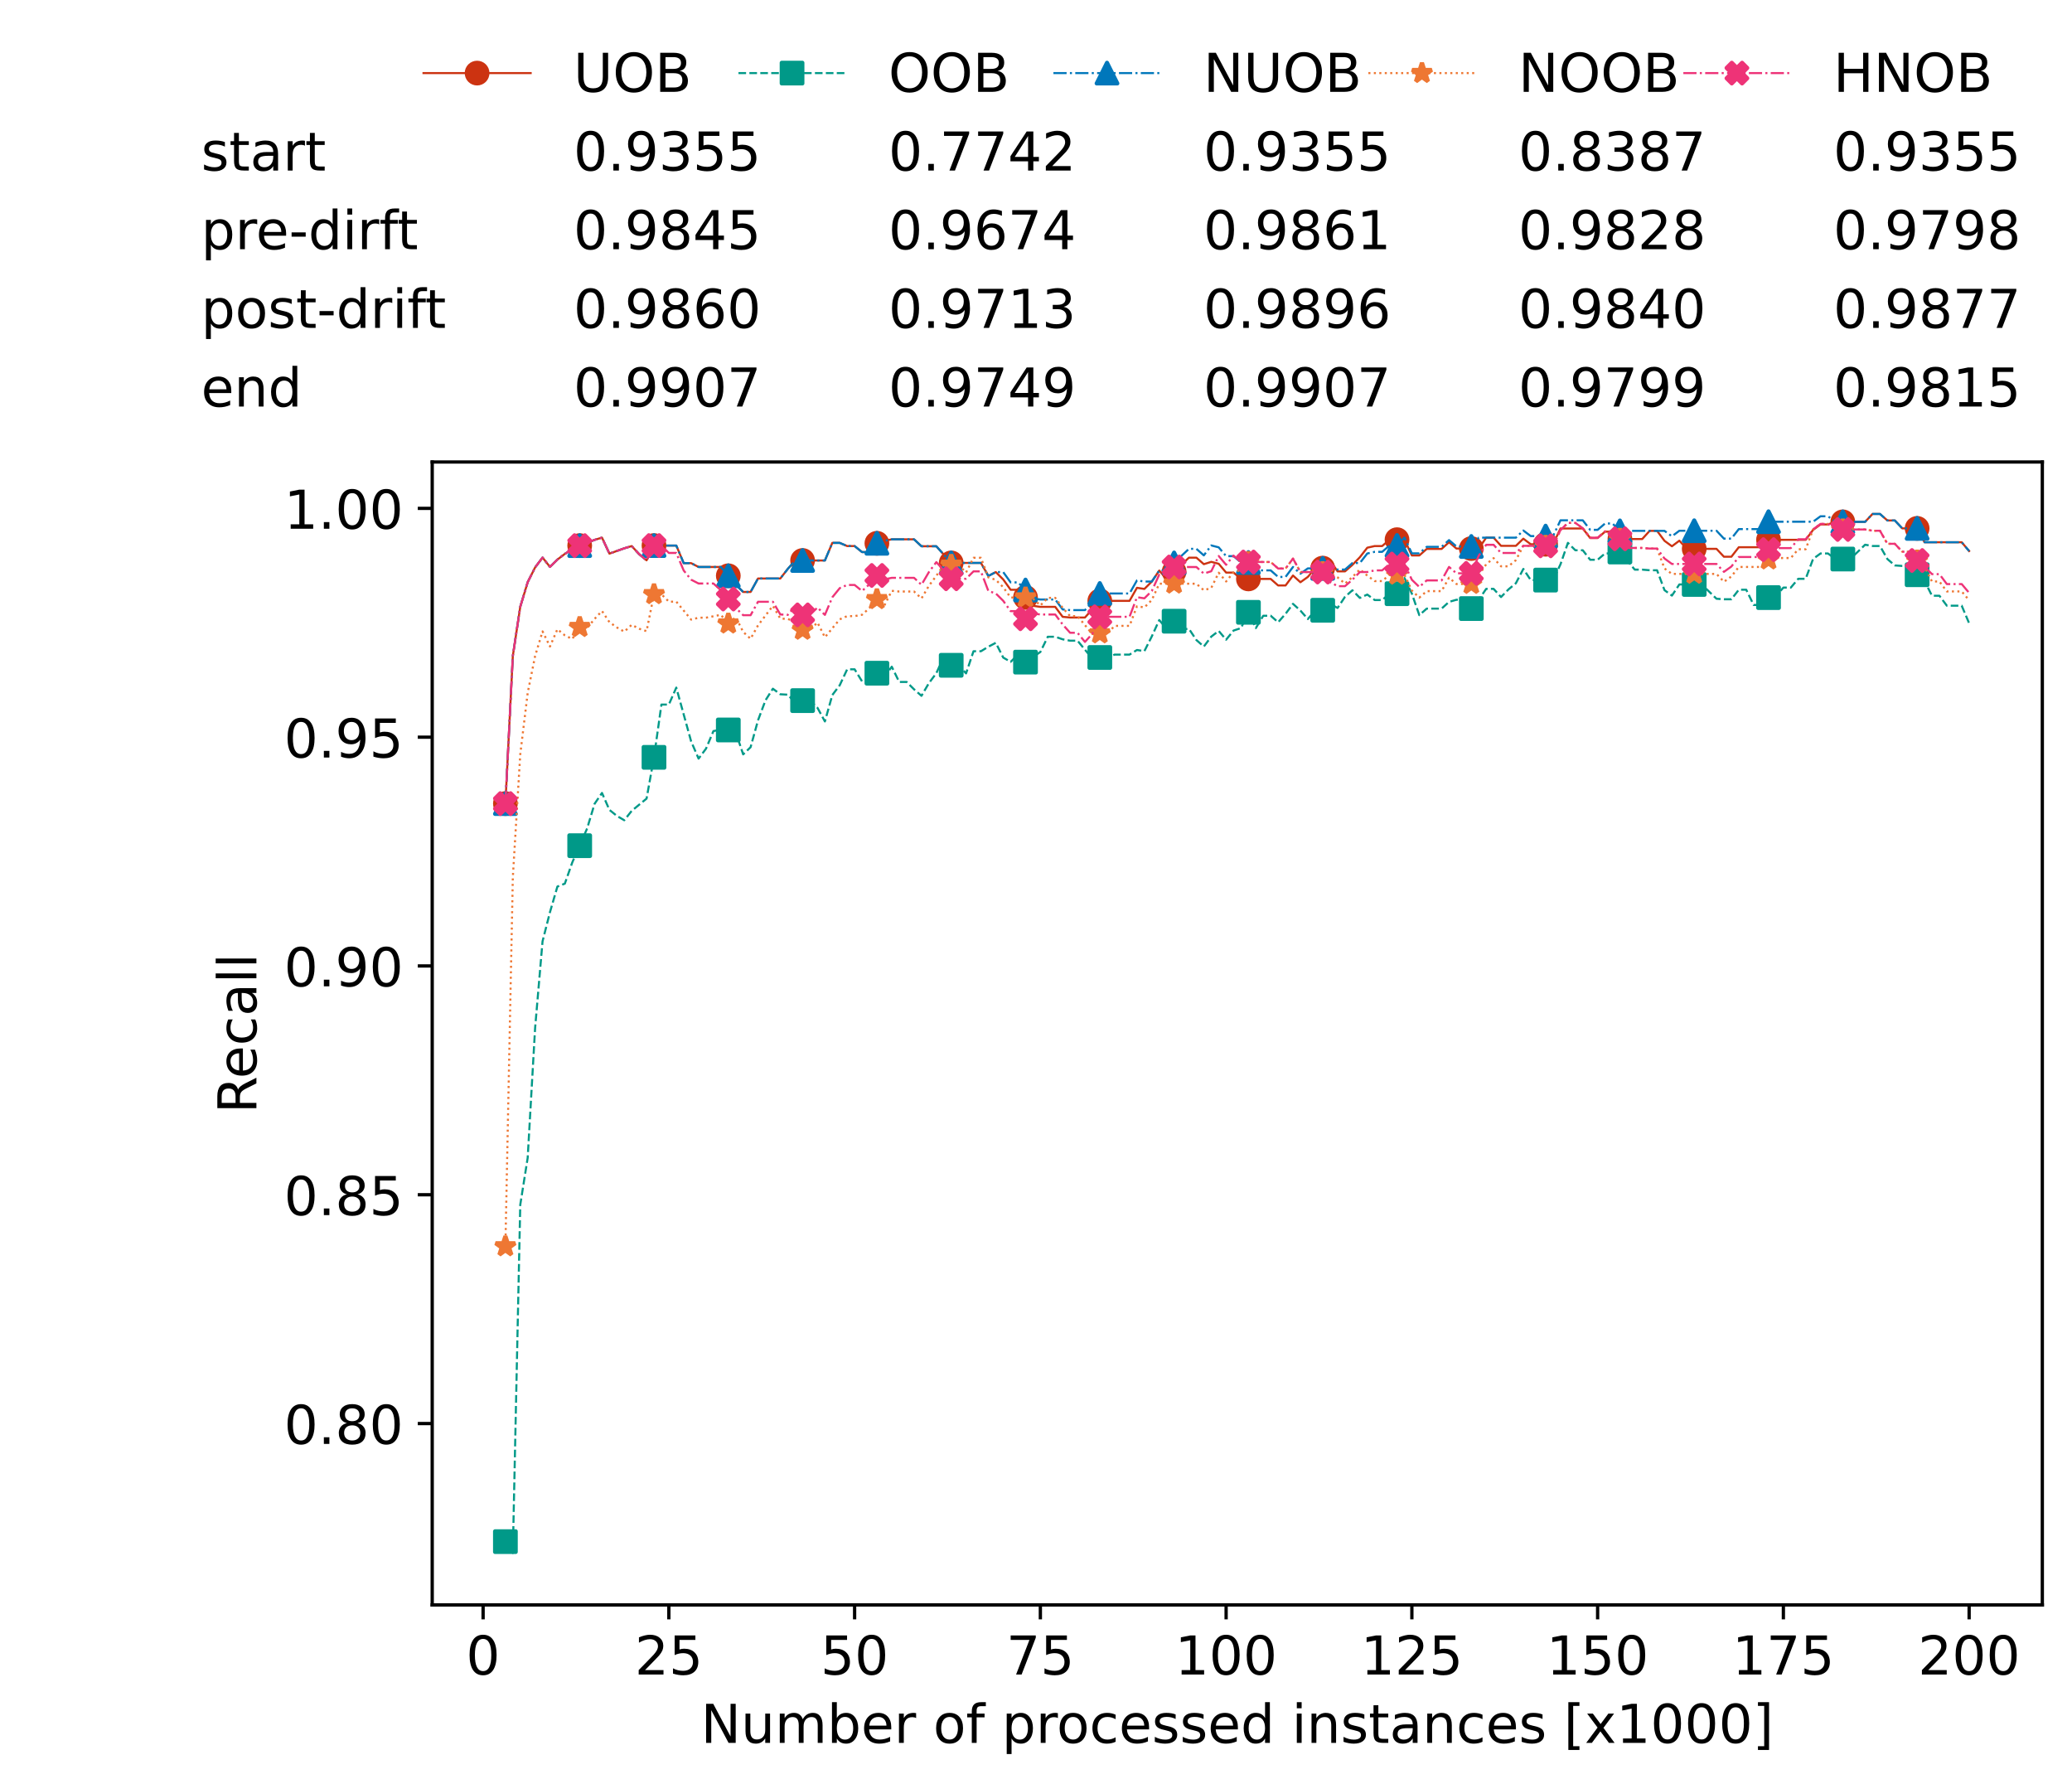 <?xml version="1.0" encoding="utf-8" standalone="no"?>
<!DOCTYPE svg PUBLIC "-//W3C//DTD SVG 1.1//EN"
  "http://www.w3.org/Graphics/SVG/1.1/DTD/svg11.dtd">
<!-- Created with matplotlib (https://matplotlib.org/) -->
<svg height="432.615pt" version="1.1" viewBox="0 0 502.65 432.615" width="502.65pt" xmlns="http://www.w3.org/2000/svg" xmlns:xlink="http://www.w3.org/1999/xlink">
 <defs>
  <style type="text/css">*{stroke-linecap:butt;stroke-linejoin:round;}</style>
 </defs>
 <g id="figure_1">
  <g id="patch_1">
   <path d="M 0 432.615 
L 502.65 432.615 
L 502.65 0 
L 0 0 
z
" style="fill:#ffffff;"/>
  </g>
  <g id="axes_1">
   <g id="patch_2">
    <path d="M 104.85 389.252 
L 495.45 389.252 
L 495.45 112.052 
L 104.85 112.052 
z
" style="fill:#ffffff;"/>
   </g>
   <g id="matplotlib.axis_1">
    <g id="xtick_1">
     <g id="line2d_1">
      <defs>
       <path d="M 0 0 
L 0 3.5 
" id="mff2ff6827a" style="stroke:#000000;stroke-width:0.8;"/>
      </defs>
      <g>
       <use style="stroke:#000000;stroke-width:0.8;" x="117.197" xlink:href="#mff2ff6827a" y="389.252"/>
      </g>
     </g>
     <g id="text_1">
      <!-- 0 -->
      <g transform="translate(113.061 406.13)scale(0.13 -0.13)">
       <defs>
        <path d="M 31.781 66.406 
Q 24.172 66.406 20.328 58.906 
Q 16.5 51.422 16.5 36.375 
Q 16.5 21.391 20.328 13.891 
Q 24.172 6.391 31.781 6.391 
Q 39.453 6.391 43.281 13.891 
Q 47.125 21.391 47.125 36.375 
Q 47.125 51.422 43.281 58.906 
Q 39.453 66.406 31.781 66.406 
z
M 31.781 74.219 
Q 44.047 74.219 50.516 64.516 
Q 56.984 54.828 56.984 36.375 
Q 56.984 17.969 50.516 8.266 
Q 44.047 -1.422 31.781 -1.422 
Q 19.531 -1.422 13.062 8.266 
Q 6.594 17.969 6.594 36.375 
Q 6.594 54.828 13.062 64.516 
Q 19.531 74.219 31.781 74.219 
z
" id="DejaVuSans-48"/>
       </defs>
       <use xlink:href="#DejaVuSans-48"/>
      </g>
     </g>
    </g>
    <g id="xtick_2">
     <g id="line2d_2">
      <g>
       <use style="stroke:#000000;stroke-width:0.8;" x="162.259" xlink:href="#mff2ff6827a" y="389.252"/>
      </g>
     </g>
     <g id="text_2">
      <!-- 25 -->
      <g transform="translate(153.988 406.13)scale(0.13 -0.13)">
       <defs>
        <path d="M 19.188 8.297 
L 53.609 8.297 
L 53.609 0 
L 7.328 0 
L 7.328 8.297 
Q 12.938 14.109 22.625 23.891 
Q 32.328 33.688 34.812 36.531 
Q 39.547 41.844 41.422 45.531 
Q 43.312 49.219 43.312 52.781 
Q 43.312 58.594 39.234 62.25 
Q 35.156 65.922 28.609 65.922 
Q 23.969 65.922 18.812 64.312 
Q 13.672 62.703 7.812 59.422 
L 7.812 69.391 
Q 13.766 71.781 18.938 73 
Q 24.125 74.219 28.422 74.219 
Q 39.75 74.219 46.484 68.547 
Q 53.219 62.891 53.219 53.422 
Q 53.219 48.922 51.531 44.891 
Q 49.859 40.875 45.406 35.406 
Q 44.188 33.984 37.641 27.219 
Q 31.109 20.453 19.188 8.297 
z
" id="DejaVuSans-50"/>
        <path d="M 10.797 72.906 
L 49.516 72.906 
L 49.516 64.594 
L 19.828 64.594 
L 19.828 46.734 
Q 21.969 47.469 24.109 47.828 
Q 26.266 48.188 28.422 48.188 
Q 40.625 48.188 47.75 41.5 
Q 54.891 34.812 54.891 23.391 
Q 54.891 11.625 47.562 5.094 
Q 40.234 -1.422 26.906 -1.422 
Q 22.312 -1.422 17.547 -0.641 
Q 12.797 0.141 7.719 1.703 
L 7.719 11.625 
Q 12.109 9.234 16.797 8.062 
Q 21.484 6.891 26.703 6.891 
Q 35.156 6.891 40.078 11.328 
Q 45.016 15.766 45.016 23.391 
Q 45.016 31 40.078 35.438 
Q 35.156 39.891 26.703 39.891 
Q 22.75 39.891 18.812 39.016 
Q 14.891 38.141 10.797 36.281 
z
" id="DejaVuSans-53"/>
       </defs>
       <use xlink:href="#DejaVuSans-50"/>
       <use x="63.623" xlink:href="#DejaVuSans-53"/>
      </g>
     </g>
    </g>
    <g id="xtick_3">
     <g id="line2d_3">
      <g>
       <use style="stroke:#000000;stroke-width:0.8;" x="207.322" xlink:href="#mff2ff6827a" y="389.252"/>
      </g>
     </g>
     <g id="text_3">
      <!-- 50 -->
      <g transform="translate(199.05 406.13)scale(0.13 -0.13)">
       <use xlink:href="#DejaVuSans-53"/>
       <use x="63.623" xlink:href="#DejaVuSans-48"/>
      </g>
     </g>
    </g>
    <g id="xtick_4">
     <g id="line2d_4">
      <g>
       <use style="stroke:#000000;stroke-width:0.8;" x="252.384" xlink:href="#mff2ff6827a" y="389.252"/>
      </g>
     </g>
     <g id="text_4">
      <!-- 75 -->
      <g transform="translate(244.113 406.13)scale(0.13 -0.13)">
       <defs>
        <path d="M 8.203 72.906 
L 55.078 72.906 
L 55.078 68.703 
L 28.609 0 
L 18.312 0 
L 43.219 64.594 
L 8.203 64.594 
z
" id="DejaVuSans-55"/>
       </defs>
       <use xlink:href="#DejaVuSans-55"/>
       <use x="63.623" xlink:href="#DejaVuSans-53"/>
      </g>
     </g>
    </g>
    <g id="xtick_5">
     <g id="line2d_5">
      <g>
       <use style="stroke:#000000;stroke-width:0.8;" x="297.446" xlink:href="#mff2ff6827a" y="389.252"/>
      </g>
     </g>
     <g id="text_5">
      <!-- 100 -->
      <g transform="translate(285.039 406.13)scale(0.13 -0.13)">
       <defs>
        <path d="M 12.406 8.297 
L 28.516 8.297 
L 28.516 63.922 
L 10.984 60.406 
L 10.984 69.391 
L 28.422 72.906 
L 38.281 72.906 
L 38.281 8.297 
L 54.391 8.297 
L 54.391 0 
L 12.406 0 
z
" id="DejaVuSans-49"/>
       </defs>
       <use xlink:href="#DejaVuSans-49"/>
       <use x="63.623" xlink:href="#DejaVuSans-48"/>
       <use x="127.246" xlink:href="#DejaVuSans-48"/>
      </g>
     </g>
    </g>
    <g id="xtick_6">
     <g id="line2d_6">
      <g>
       <use style="stroke:#000000;stroke-width:0.8;" x="342.509" xlink:href="#mff2ff6827a" y="389.252"/>
      </g>
     </g>
     <g id="text_6">
      <!-- 125 -->
      <g transform="translate(330.102 406.13)scale(0.13 -0.13)">
       <use xlink:href="#DejaVuSans-49"/>
       <use x="63.623" xlink:href="#DejaVuSans-50"/>
       <use x="127.246" xlink:href="#DejaVuSans-53"/>
      </g>
     </g>
    </g>
    <g id="xtick_7">
     <g id="line2d_7">
      <g>
       <use style="stroke:#000000;stroke-width:0.8;" x="387.571" xlink:href="#mff2ff6827a" y="389.252"/>
      </g>
     </g>
     <g id="text_7">
      <!-- 150 -->
      <g transform="translate(375.164 406.13)scale(0.13 -0.13)">
       <use xlink:href="#DejaVuSans-49"/>
       <use x="63.623" xlink:href="#DejaVuSans-53"/>
       <use x="127.246" xlink:href="#DejaVuSans-48"/>
      </g>
     </g>
    </g>
    <g id="xtick_8">
     <g id="line2d_8">
      <g>
       <use style="stroke:#000000;stroke-width:0.8;" x="432.633" xlink:href="#mff2ff6827a" y="389.252"/>
      </g>
     </g>
     <g id="text_8">
      <!-- 175 -->
      <g transform="translate(420.226 406.13)scale(0.13 -0.13)">
       <use xlink:href="#DejaVuSans-49"/>
       <use x="63.623" xlink:href="#DejaVuSans-55"/>
       <use x="127.246" xlink:href="#DejaVuSans-53"/>
      </g>
     </g>
    </g>
    <g id="xtick_9">
     <g id="line2d_9">
      <g>
       <use style="stroke:#000000;stroke-width:0.8;" x="477.695" xlink:href="#mff2ff6827a" y="389.252"/>
      </g>
     </g>
     <g id="text_9">
      <!-- 200 -->
      <g transform="translate(465.289 406.13)scale(0.13 -0.13)">
       <use xlink:href="#DejaVuSans-50"/>
       <use x="63.623" xlink:href="#DejaVuSans-48"/>
       <use x="127.246" xlink:href="#DejaVuSans-48"/>
      </g>
     </g>
    </g>
    <g id="text_10">
     <!-- Number of processed instances [x1000] -->
     <g transform="translate(170.025 422.711)scale(0.13 -0.13)">
      <defs>
       <path d="M 9.812 72.906 
L 23.094 72.906 
L 55.422 11.922 
L 55.422 72.906 
L 64.984 72.906 
L 64.984 0 
L 51.703 0 
L 19.391 60.984 
L 19.391 0 
L 9.812 0 
z
" id="DejaVuSans-78"/>
       <path d="M 8.5 21.578 
L 8.5 54.688 
L 17.484 54.688 
L 17.484 21.922 
Q 17.484 14.156 20.5 10.266 
Q 23.531 6.391 29.594 6.391 
Q 36.859 6.391 41.078 11.031 
Q 45.312 15.672 45.312 23.688 
L 45.312 54.688 
L 54.297 54.688 
L 54.297 0 
L 45.312 0 
L 45.312 8.406 
Q 42.047 3.422 37.719 1 
Q 33.406 -1.422 27.688 -1.422 
Q 18.266 -1.422 13.375 4.438 
Q 8.5 10.297 8.5 21.578 
z
M 31.109 56 
z
" id="DejaVuSans-117"/>
       <path d="M 52 44.188 
Q 55.375 50.25 60.062 53.125 
Q 64.75 56 71.094 56 
Q 79.641 56 84.281 50.016 
Q 88.922 44.047 88.922 33.016 
L 88.922 0 
L 79.891 0 
L 79.891 32.719 
Q 79.891 40.578 77.094 44.375 
Q 74.312 48.188 68.609 48.188 
Q 61.625 48.188 57.562 43.547 
Q 53.516 38.922 53.516 30.906 
L 53.516 0 
L 44.484 0 
L 44.484 32.719 
Q 44.484 40.625 41.703 44.406 
Q 38.922 48.188 33.109 48.188 
Q 26.219 48.188 22.156 43.531 
Q 18.109 38.875 18.109 30.906 
L 18.109 0 
L 9.078 0 
L 9.078 54.688 
L 18.109 54.688 
L 18.109 46.188 
Q 21.188 51.219 25.484 53.609 
Q 29.781 56 35.688 56 
Q 41.656 56 45.828 52.969 
Q 50 49.953 52 44.188 
z
" id="DejaVuSans-109"/>
       <path d="M 48.688 27.297 
Q 48.688 37.203 44.609 42.844 
Q 40.531 48.484 33.406 48.484 
Q 26.266 48.484 22.188 42.844 
Q 18.109 37.203 18.109 27.297 
Q 18.109 17.391 22.188 11.75 
Q 26.266 6.109 33.406 6.109 
Q 40.531 6.109 44.609 11.75 
Q 48.688 17.391 48.688 27.297 
z
M 18.109 46.391 
Q 20.953 51.266 25.266 53.625 
Q 29.594 56 35.594 56 
Q 45.562 56 51.781 48.094 
Q 58.016 40.188 58.016 27.297 
Q 58.016 14.406 51.781 6.484 
Q 45.562 -1.422 35.594 -1.422 
Q 29.594 -1.422 25.266 0.953 
Q 20.953 3.328 18.109 8.203 
L 18.109 0 
L 9.078 0 
L 9.078 75.984 
L 18.109 75.984 
z
" id="DejaVuSans-98"/>
       <path d="M 56.203 29.594 
L 56.203 25.203 
L 14.891 25.203 
Q 15.484 15.922 20.484 11.062 
Q 25.484 6.203 34.422 6.203 
Q 39.594 6.203 44.453 7.469 
Q 49.312 8.734 54.109 11.281 
L 54.109 2.781 
Q 49.266 0.734 44.188 -0.344 
Q 39.109 -1.422 33.891 -1.422 
Q 20.797 -1.422 13.156 6.188 
Q 5.516 13.812 5.516 26.812 
Q 5.516 40.234 12.766 48.109 
Q 20.016 56 32.328 56 
Q 43.359 56 49.781 48.891 
Q 56.203 41.797 56.203 29.594 
z
M 47.219 32.234 
Q 47.125 39.594 43.094 43.984 
Q 39.062 48.391 32.422 48.391 
Q 24.906 48.391 20.391 44.141 
Q 15.875 39.891 15.188 32.172 
z
" id="DejaVuSans-101"/>
       <path d="M 41.109 46.297 
Q 39.594 47.172 37.812 47.578 
Q 36.031 48 33.891 48 
Q 26.266 48 22.188 43.047 
Q 18.109 38.094 18.109 28.812 
L 18.109 0 
L 9.078 0 
L 9.078 54.688 
L 18.109 54.688 
L 18.109 46.188 
Q 20.953 51.172 25.484 53.578 
Q 30.031 56 36.531 56 
Q 37.453 56 38.578 55.875 
Q 39.703 55.766 41.062 55.516 
z
" id="DejaVuSans-114"/>
       <path id="DejaVuSans-32"/>
       <path d="M 30.609 48.391 
Q 23.391 48.391 19.188 42.75 
Q 14.984 37.109 14.984 27.297 
Q 14.984 17.484 19.156 11.844 
Q 23.344 6.203 30.609 6.203 
Q 37.797 6.203 41.984 11.859 
Q 46.188 17.531 46.188 27.297 
Q 46.188 37.016 41.984 42.703 
Q 37.797 48.391 30.609 48.391 
z
M 30.609 56 
Q 42.328 56 49.016 48.375 
Q 55.719 40.766 55.719 27.297 
Q 55.719 13.875 49.016 6.219 
Q 42.328 -1.422 30.609 -1.422 
Q 18.844 -1.422 12.172 6.219 
Q 5.516 13.875 5.516 27.297 
Q 5.516 40.766 12.172 48.375 
Q 18.844 56 30.609 56 
z
" id="DejaVuSans-111"/>
       <path d="M 37.109 75.984 
L 37.109 68.5 
L 28.516 68.5 
Q 23.688 68.5 21.797 66.547 
Q 19.922 64.594 19.922 59.516 
L 19.922 54.688 
L 34.719 54.688 
L 34.719 47.703 
L 19.922 47.703 
L 19.922 0 
L 10.891 0 
L 10.891 47.703 
L 2.297 47.703 
L 2.297 54.688 
L 10.891 54.688 
L 10.891 58.5 
Q 10.891 67.625 15.141 71.797 
Q 19.391 75.984 28.609 75.984 
z
" id="DejaVuSans-102"/>
       <path d="M 18.109 8.203 
L 18.109 -20.797 
L 9.078 -20.797 
L 9.078 54.688 
L 18.109 54.688 
L 18.109 46.391 
Q 20.953 51.266 25.266 53.625 
Q 29.594 56 35.594 56 
Q 45.562 56 51.781 48.094 
Q 58.016 40.188 58.016 27.297 
Q 58.016 14.406 51.781 6.484 
Q 45.562 -1.422 35.594 -1.422 
Q 29.594 -1.422 25.266 0.953 
Q 20.953 3.328 18.109 8.203 
z
M 48.688 27.297 
Q 48.688 37.203 44.609 42.844 
Q 40.531 48.484 33.406 48.484 
Q 26.266 48.484 22.188 42.844 
Q 18.109 37.203 18.109 27.297 
Q 18.109 17.391 22.188 11.75 
Q 26.266 6.109 33.406 6.109 
Q 40.531 6.109 44.609 11.75 
Q 48.688 17.391 48.688 27.297 
z
" id="DejaVuSans-112"/>
       <path d="M 48.781 52.594 
L 48.781 44.188 
Q 44.969 46.297 41.141 47.344 
Q 37.312 48.391 33.406 48.391 
Q 24.656 48.391 19.812 42.844 
Q 14.984 37.312 14.984 27.297 
Q 14.984 17.281 19.812 11.734 
Q 24.656 6.203 33.406 6.203 
Q 37.312 6.203 41.141 7.25 
Q 44.969 8.297 48.781 10.406 
L 48.781 2.094 
Q 45.016 0.344 40.984 -0.531 
Q 36.969 -1.422 32.422 -1.422 
Q 20.062 -1.422 12.781 6.344 
Q 5.516 14.109 5.516 27.297 
Q 5.516 40.672 12.859 48.328 
Q 20.219 56 33.016 56 
Q 37.156 56 41.109 55.141 
Q 45.062 54.297 48.781 52.594 
z
" id="DejaVuSans-99"/>
       <path d="M 44.281 53.078 
L 44.281 44.578 
Q 40.484 46.531 36.375 47.5 
Q 32.281 48.484 27.875 48.484 
Q 21.188 48.484 17.844 46.438 
Q 14.5 44.391 14.5 40.281 
Q 14.5 37.156 16.891 35.375 
Q 19.281 33.594 26.516 31.984 
L 29.594 31.297 
Q 39.156 29.25 43.188 25.516 
Q 47.219 21.781 47.219 15.094 
Q 47.219 7.469 41.188 3.016 
Q 35.156 -1.422 24.609 -1.422 
Q 20.219 -1.422 15.453 -0.562 
Q 10.688 0.297 5.422 2 
L 5.422 11.281 
Q 10.406 8.688 15.234 7.391 
Q 20.062 6.109 24.812 6.109 
Q 31.156 6.109 34.562 8.281 
Q 37.984 10.453 37.984 14.406 
Q 37.984 18.062 35.516 20.016 
Q 33.062 21.969 24.703 23.781 
L 21.578 24.516 
Q 13.234 26.266 9.516 29.906 
Q 5.812 33.547 5.812 39.891 
Q 5.812 47.609 11.281 51.797 
Q 16.75 56 26.812 56 
Q 31.781 56 36.172 55.266 
Q 40.578 54.547 44.281 53.078 
z
" id="DejaVuSans-115"/>
       <path d="M 45.406 46.391 
L 45.406 75.984 
L 54.391 75.984 
L 54.391 0 
L 45.406 0 
L 45.406 8.203 
Q 42.578 3.328 38.25 0.953 
Q 33.938 -1.422 27.875 -1.422 
Q 17.969 -1.422 11.734 6.484 
Q 5.516 14.406 5.516 27.297 
Q 5.516 40.188 11.734 48.094 
Q 17.969 56 27.875 56 
Q 33.938 56 38.25 53.625 
Q 42.578 51.266 45.406 46.391 
z
M 14.797 27.297 
Q 14.797 17.391 18.875 11.75 
Q 22.953 6.109 30.078 6.109 
Q 37.203 6.109 41.297 11.75 
Q 45.406 17.391 45.406 27.297 
Q 45.406 37.203 41.297 42.844 
Q 37.203 48.484 30.078 48.484 
Q 22.953 48.484 18.875 42.844 
Q 14.797 37.203 14.797 27.297 
z
" id="DejaVuSans-100"/>
       <path d="M 9.422 54.688 
L 18.406 54.688 
L 18.406 0 
L 9.422 0 
z
M 9.422 75.984 
L 18.406 75.984 
L 18.406 64.594 
L 9.422 64.594 
z
" id="DejaVuSans-105"/>
       <path d="M 54.891 33.016 
L 54.891 0 
L 45.906 0 
L 45.906 32.719 
Q 45.906 40.484 42.875 44.328 
Q 39.844 48.188 33.797 48.188 
Q 26.516 48.188 22.312 43.547 
Q 18.109 38.922 18.109 30.906 
L 18.109 0 
L 9.078 0 
L 9.078 54.688 
L 18.109 54.688 
L 18.109 46.188 
Q 21.344 51.125 25.703 53.562 
Q 30.078 56 35.797 56 
Q 45.219 56 50.047 50.172 
Q 54.891 44.344 54.891 33.016 
z
" id="DejaVuSans-110"/>
       <path d="M 18.312 70.219 
L 18.312 54.688 
L 36.812 54.688 
L 36.812 47.703 
L 18.312 47.703 
L 18.312 18.016 
Q 18.312 11.328 20.141 9.422 
Q 21.969 7.516 27.594 7.516 
L 36.812 7.516 
L 36.812 0 
L 27.594 0 
Q 17.188 0 13.234 3.875 
Q 9.281 7.766 9.281 18.016 
L 9.281 47.703 
L 2.688 47.703 
L 2.688 54.688 
L 9.281 54.688 
L 9.281 70.219 
z
" id="DejaVuSans-116"/>
       <path d="M 34.281 27.484 
Q 23.391 27.484 19.188 25 
Q 14.984 22.516 14.984 16.5 
Q 14.984 11.719 18.141 8.906 
Q 21.297 6.109 26.703 6.109 
Q 34.188 6.109 38.703 11.406 
Q 43.219 16.703 43.219 25.484 
L 43.219 27.484 
z
M 52.203 31.203 
L 52.203 0 
L 43.219 0 
L 43.219 8.297 
Q 40.141 3.328 35.547 0.953 
Q 30.953 -1.422 24.312 -1.422 
Q 15.922 -1.422 10.953 3.297 
Q 6 8.016 6 15.922 
Q 6 25.141 12.172 29.828 
Q 18.359 34.516 30.609 34.516 
L 43.219 34.516 
L 43.219 35.406 
Q 43.219 41.609 39.141 45 
Q 35.062 48.391 27.688 48.391 
Q 23 48.391 18.547 47.266 
Q 14.109 46.141 10.016 43.891 
L 10.016 52.203 
Q 14.938 54.109 19.578 55.047 
Q 24.219 56 28.609 56 
Q 40.484 56 46.344 49.844 
Q 52.203 43.703 52.203 31.203 
z
" id="DejaVuSans-97"/>
       <path d="M 8.594 75.984 
L 29.297 75.984 
L 29.297 69 
L 17.578 69 
L 17.578 -6.203 
L 29.297 -6.203 
L 29.297 -13.188 
L 8.594 -13.188 
z
" id="DejaVuSans-91"/>
       <path d="M 54.891 54.688 
L 35.109 28.078 
L 55.906 0 
L 45.312 0 
L 29.391 21.484 
L 13.484 0 
L 2.875 0 
L 24.125 28.609 
L 4.688 54.688 
L 15.281 54.688 
L 29.781 35.203 
L 44.281 54.688 
z
" id="DejaVuSans-120"/>
       <path d="M 30.422 75.984 
L 30.422 -13.188 
L 9.719 -13.188 
L 9.719 -6.203 
L 21.391 -6.203 
L 21.391 69 
L 9.719 69 
L 9.719 75.984 
z
" id="DejaVuSans-93"/>
      </defs>
      <use xlink:href="#DejaVuSans-78"/>
      <use x="74.805" xlink:href="#DejaVuSans-117"/>
      <use x="138.184" xlink:href="#DejaVuSans-109"/>
      <use x="235.596" xlink:href="#DejaVuSans-98"/>
      <use x="299.072" xlink:href="#DejaVuSans-101"/>
      <use x="360.596" xlink:href="#DejaVuSans-114"/>
      <use x="401.709" xlink:href="#DejaVuSans-32"/>
      <use x="433.496" xlink:href="#DejaVuSans-111"/>
      <use x="494.678" xlink:href="#DejaVuSans-102"/>
      <use x="529.883" xlink:href="#DejaVuSans-32"/>
      <use x="561.67" xlink:href="#DejaVuSans-112"/>
      <use x="625.146" xlink:href="#DejaVuSans-114"/>
      <use x="664.01" xlink:href="#DejaVuSans-111"/>
      <use x="725.191" xlink:href="#DejaVuSans-99"/>
      <use x="780.172" xlink:href="#DejaVuSans-101"/>
      <use x="841.695" xlink:href="#DejaVuSans-115"/>
      <use x="893.795" xlink:href="#DejaVuSans-115"/>
      <use x="945.895" xlink:href="#DejaVuSans-101"/>
      <use x="1007.418" xlink:href="#DejaVuSans-100"/>
      <use x="1070.895" xlink:href="#DejaVuSans-32"/>
      <use x="1102.682" xlink:href="#DejaVuSans-105"/>
      <use x="1130.465" xlink:href="#DejaVuSans-110"/>
      <use x="1193.844" xlink:href="#DejaVuSans-115"/>
      <use x="1245.943" xlink:href="#DejaVuSans-116"/>
      <use x="1285.152" xlink:href="#DejaVuSans-97"/>
      <use x="1346.432" xlink:href="#DejaVuSans-110"/>
      <use x="1409.811" xlink:href="#DejaVuSans-99"/>
      <use x="1464.791" xlink:href="#DejaVuSans-101"/>
      <use x="1526.314" xlink:href="#DejaVuSans-115"/>
      <use x="1578.414" xlink:href="#DejaVuSans-32"/>
      <use x="1610.201" xlink:href="#DejaVuSans-91"/>
      <use x="1649.215" xlink:href="#DejaVuSans-120"/>
      <use x="1708.395" xlink:href="#DejaVuSans-49"/>
      <use x="1772.018" xlink:href="#DejaVuSans-48"/>
      <use x="1835.641" xlink:href="#DejaVuSans-48"/>
      <use x="1899.264" xlink:href="#DejaVuSans-48"/>
      <use x="1962.887" xlink:href="#DejaVuSans-93"/>
     </g>
    </g>
   </g>
   <g id="matplotlib.axis_2">
    <g id="ytick_1">
     <g id="line2d_10">
      <defs>
       <path d="M 0 0 
L -3.5 0 
" id="m922122d2a6" style="stroke:#000000;stroke-width:0.8;"/>
      </defs>
      <g>
       <use style="stroke:#000000;stroke-width:0.8;" x="104.85" xlink:href="#m922122d2a6" y="345.258"/>
      </g>
     </g>
     <g id="text_11">
      <!-- 0.80 -->
      <g transform="translate(68.905 350.197)scale(0.13 -0.13)">
       <defs>
        <path d="M 10.688 12.406 
L 21 12.406 
L 21 0 
L 10.688 0 
z
" id="DejaVuSans-46"/>
        <path d="M 31.781 34.625 
Q 24.75 34.625 20.719 30.859 
Q 16.703 27.094 16.703 20.516 
Q 16.703 13.922 20.719 10.156 
Q 24.75 6.391 31.781 6.391 
Q 38.812 6.391 42.859 10.172 
Q 46.922 13.969 46.922 20.516 
Q 46.922 27.094 42.891 30.859 
Q 38.875 34.625 31.781 34.625 
z
M 21.922 38.812 
Q 15.578 40.375 12.031 44.719 
Q 8.5 49.078 8.5 55.328 
Q 8.5 64.062 14.719 69.141 
Q 20.953 74.219 31.781 74.219 
Q 42.672 74.219 48.875 69.141 
Q 55.078 64.062 55.078 55.328 
Q 55.078 49.078 51.531 44.719 
Q 48 40.375 41.703 38.812 
Q 48.828 37.156 52.797 32.312 
Q 56.781 27.484 56.781 20.516 
Q 56.781 9.906 50.312 4.234 
Q 43.844 -1.422 31.781 -1.422 
Q 19.734 -1.422 13.25 4.234 
Q 6.781 9.906 6.781 20.516 
Q 6.781 27.484 10.781 32.312 
Q 14.797 37.156 21.922 38.812 
z
M 18.312 54.391 
Q 18.312 48.734 21.844 45.562 
Q 25.391 42.391 31.781 42.391 
Q 38.141 42.391 41.719 45.562 
Q 45.312 48.734 45.312 54.391 
Q 45.312 60.062 41.719 63.234 
Q 38.141 66.406 31.781 66.406 
Q 25.391 66.406 21.844 63.234 
Q 18.312 60.062 18.312 54.391 
z
" id="DejaVuSans-56"/>
       </defs>
       <use xlink:href="#DejaVuSans-48"/>
       <use x="63.623" xlink:href="#DejaVuSans-46"/>
       <use x="95.41" xlink:href="#DejaVuSans-56"/>
       <use x="159.033" xlink:href="#DejaVuSans-48"/>
      </g>
     </g>
    </g>
    <g id="ytick_2">
     <g id="line2d_11">
      <g>
       <use style="stroke:#000000;stroke-width:0.8;" x="104.85" xlink:href="#m922122d2a6" y="289.768"/>
      </g>
     </g>
     <g id="text_12">
      <!-- 0.85 -->
      <g transform="translate(68.905 294.707)scale(0.13 -0.13)">
       <use xlink:href="#DejaVuSans-48"/>
       <use x="63.623" xlink:href="#DejaVuSans-46"/>
       <use x="95.41" xlink:href="#DejaVuSans-56"/>
       <use x="159.033" xlink:href="#DejaVuSans-53"/>
      </g>
     </g>
    </g>
    <g id="ytick_3">
     <g id="line2d_12">
      <g>
       <use style="stroke:#000000;stroke-width:0.8;" x="104.85" xlink:href="#m922122d2a6" y="234.278"/>
      </g>
     </g>
     <g id="text_13">
      <!-- 0.90 -->
      <g transform="translate(68.905 239.217)scale(0.13 -0.13)">
       <defs>
        <path d="M 10.984 1.516 
L 10.984 10.5 
Q 14.703 8.734 18.5 7.812 
Q 22.312 6.891 25.984 6.891 
Q 35.75 6.891 40.891 13.453 
Q 46.047 20.016 46.781 33.406 
Q 43.953 29.203 39.594 26.953 
Q 35.25 24.703 29.984 24.703 
Q 19.047 24.703 12.672 31.312 
Q 6.297 37.938 6.297 49.422 
Q 6.297 60.641 12.938 67.422 
Q 19.578 74.219 30.609 74.219 
Q 43.266 74.219 49.922 64.516 
Q 56.594 54.828 56.594 36.375 
Q 56.594 19.141 48.406 8.859 
Q 40.234 -1.422 26.422 -1.422 
Q 22.703 -1.422 18.891 -0.688 
Q 15.094 0.047 10.984 1.516 
z
M 30.609 32.422 
Q 37.25 32.422 41.125 36.953 
Q 45.016 41.5 45.016 49.422 
Q 45.016 57.281 41.125 61.844 
Q 37.25 66.406 30.609 66.406 
Q 23.969 66.406 20.094 61.844 
Q 16.219 57.281 16.219 49.422 
Q 16.219 41.5 20.094 36.953 
Q 23.969 32.422 30.609 32.422 
z
" id="DejaVuSans-57"/>
       </defs>
       <use xlink:href="#DejaVuSans-48"/>
       <use x="63.623" xlink:href="#DejaVuSans-46"/>
       <use x="95.41" xlink:href="#DejaVuSans-57"/>
       <use x="159.033" xlink:href="#DejaVuSans-48"/>
      </g>
     </g>
    </g>
    <g id="ytick_4">
     <g id="line2d_13">
      <g>
       <use style="stroke:#000000;stroke-width:0.8;" x="104.85" xlink:href="#m922122d2a6" y="178.788"/>
      </g>
     </g>
     <g id="text_14">
      <!-- 0.95 -->
      <g transform="translate(68.905 183.727)scale(0.13 -0.13)">
       <use xlink:href="#DejaVuSans-48"/>
       <use x="63.623" xlink:href="#DejaVuSans-46"/>
       <use x="95.41" xlink:href="#DejaVuSans-57"/>
       <use x="159.033" xlink:href="#DejaVuSans-53"/>
      </g>
     </g>
    </g>
    <g id="ytick_5">
     <g id="line2d_14">
      <g>
       <use style="stroke:#000000;stroke-width:0.8;" x="104.85" xlink:href="#m922122d2a6" y="123.298"/>
      </g>
     </g>
     <g id="text_15">
      <!-- 1.00 -->
      <g transform="translate(68.905 128.237)scale(0.13 -0.13)">
       <use xlink:href="#DejaVuSans-49"/>
       <use x="63.623" xlink:href="#DejaVuSans-46"/>
       <use x="95.41" xlink:href="#DejaVuSans-48"/>
       <use x="159.033" xlink:href="#DejaVuSans-48"/>
      </g>
     </g>
    </g>
    <g id="text_16">
     <!-- Recall -->
     <g transform="translate(62.201 270.044)rotate(-90)scale(0.13 -0.13)">
      <defs>
       <path d="M 44.391 34.188 
Q 47.562 33.109 50.562 29.594 
Q 53.562 26.078 56.594 19.922 
L 66.609 0 
L 56 0 
L 46.688 18.703 
Q 43.062 26.031 39.672 28.422 
Q 36.281 30.812 30.422 30.812 
L 19.672 30.812 
L 19.672 0 
L 9.812 0 
L 9.812 72.906 
L 32.078 72.906 
Q 44.578 72.906 50.734 67.672 
Q 56.891 62.453 56.891 51.906 
Q 56.891 45.016 53.688 40.469 
Q 50.484 35.938 44.391 34.188 
z
M 19.672 64.797 
L 19.672 38.922 
L 32.078 38.922 
Q 39.203 38.922 42.844 42.219 
Q 46.484 45.516 46.484 51.906 
Q 46.484 58.297 42.844 61.547 
Q 39.203 64.797 32.078 64.797 
z
" id="DejaVuSans-82"/>
       <path d="M 9.422 75.984 
L 18.406 75.984 
L 18.406 0 
L 9.422 0 
z
" id="DejaVuSans-108"/>
      </defs>
      <use xlink:href="#DejaVuSans-82"/>
      <use x="64.982" xlink:href="#DejaVuSans-101"/>
      <use x="126.506" xlink:href="#DejaVuSans-99"/>
      <use x="181.486" xlink:href="#DejaVuSans-97"/>
      <use x="242.766" xlink:href="#DejaVuSans-108"/>
      <use x="270.549" xlink:href="#DejaVuSans-108"/>
     </g>
    </g>
   </g>
   <g id="line2d_15"/>
   <g id="line2d_16"/>
   <g id="line2d_17"/>
   <g id="line2d_18"/>
   <g id="line2d_19"/>
   <g id="line2d_20">
    <path clip-path="url(#p89c543cb6b)" d="M 122.605 194.898 
L 124.407 159.098 
L 126.21 147.165 
L 128.012 141.198 
L 129.815 137.618 
L 131.617 135.232 
L 133.419 137.491 
L 135.222 135.717 
L 137.024 134.337 
L 138.827 133.233 
L 140.629 132.33 
L 144.234 130.94 
L 146.037 130.394 
L 147.839 134.274 
L 151.444 132.982 
L 153.247 132.444 
L 155.049 134.397 
L 156.852 135.897 
L 158.654 132.317 
L 164.062 132.317 
L 165.864 136.585 
L 167.667 136.585 
L 169.469 137.51 
L 174.877 137.51 
L 178.482 141.779 
L 180.284 143.569 
L 182.087 143.569 
L 183.889 140.305 
L 189.297 140.305 
L 191.099 137.993 
L 192.902 135.937 
L 200.112 135.937 
L 201.914 131.669 
L 203.717 131.669 
L 205.519 132.44 
L 207.322 132.44 
L 209.124 133.9 
L 210.927 133.9 
L 212.729 131.766 
L 214.532 131.173 
L 216.334 130.806 
L 221.742 130.806 
L 223.544 132.487 
L 227.149 132.487 
L 230.754 136.524 
L 237.964 136.524 
L 239.767 139.695 
L 241.569 138.746 
L 243.372 140.536 
L 245.174 143.04 
L 246.976 143.04 
L 248.779 144.889 
L 250.581 146.928 
L 252.384 147.187 
L 255.989 147.187 
L 257.791 149.599 
L 259.594 149.767 
L 263.199 149.767 
L 266.804 145.73 
L 274.014 145.73 
L 275.816 142.56 
L 277.619 142.838 
L 279.421 141.048 
L 281.224 138.375 
L 283.026 140.509 
L 286.631 136.929 
L 288.434 135.248 
L 290.236 135.248 
L 292.039 136.833 
L 293.841 136.27 
L 295.644 136.733 
L 297.446 138.867 
L 299.249 138.867 
L 301.051 140.408 
L 308.261 140.408 
L 310.064 141.994 
L 311.866 141.994 
L 313.669 139.581 
L 315.471 141.213 
L 317.274 139.923 
L 319.076 137.788 
L 320.879 137.788 
L 322.681 135.939 
L 324.484 138.581 
L 326.286 138.581 
L 328.089 136.996 
L 329.891 135.146 
L 331.694 132.834 
L 333.496 132.434 
L 335.299 132.434 
L 337.101 130.892 
L 340.706 130.892 
L 342.509 134.719 
L 344.311 134.719 
L 346.114 133.134 
L 349.719 133.134 
L 351.521 131.502 
L 353.324 133.043 
L 358.731 133.043 
L 360.533 130.401 
L 362.336 130.401 
L 364.138 132.383 
L 367.743 132.383 
L 369.546 130.648 
L 371.348 132.002 
L 376.756 132.002 
L 378.558 128.175 
L 383.966 128.175 
L 385.768 130.487 
L 387.571 130.487 
L 389.373 128.946 
L 391.176 128.946 
L 392.978 130.736 
L 398.386 130.736 
L 400.188 128.754 
L 401.991 128.754 
L 403.793 131.166 
L 405.596 132.488 
L 407.398 131.134 
L 409.201 133.116 
L 416.411 133.116 
L 418.213 135.029 
L 420.016 135.029 
L 421.818 132.717 
L 427.226 132.717 
L 429.028 130.927 
L 438.041 130.927 
L 439.843 128.515 
L 441.646 127.194 
L 443.448 127.194 
L 445.251 126.565 
L 452.461 126.565 
L 454.263 124.652 
L 456.066 124.652 
L 457.868 126.237 
L 459.671 126.237 
L 461.473 128.151 
L 465.078 128.151 
L 466.881 131.514 
L 475.893 131.514 
L 477.695 133.648 
L 477.695 133.648 
" style="fill:none;stroke:#cc3311;stroke-linecap:square;stroke-width:0.5;"/>
    <defs>
     <path d="M 0 2.5 
C 0.663 2.5 1.299 2.237 1.768 1.768 
C 2.237 1.299 2.5 0.663 2.5 0 
C 2.5 -0.663 2.237 -1.299 1.768 -1.768 
C 1.299 -2.237 0.663 -2.5 0 -2.5 
C -0.663 -2.5 -1.299 -2.237 -1.768 -1.768 
C -2.237 -1.299 -2.5 -0.663 -2.5 0 
C -2.5 0.663 -2.237 1.299 -1.768 1.768 
C -1.299 2.237 -0.663 2.5 0 2.5 
z
" id="m471cba8c6f" style="stroke:#cc3311;"/>
    </defs>
    <g clip-path="url(#p89c543cb6b)">
     <use style="fill:#cc3311;stroke:#cc3311;" x="122.605" xlink:href="#m471cba8c6f" y="194.898"/>
     <use style="fill:#cc3311;stroke:#cc3311;" x="140.629" xlink:href="#m471cba8c6f" y="132.33"/>
     <use style="fill:#cc3311;stroke:#cc3311;" x="158.654" xlink:href="#m471cba8c6f" y="132.317"/>
     <use style="fill:#cc3311;stroke:#cc3311;" x="176.679" xlink:href="#m471cba8c6f" y="139.645"/>
     <use style="fill:#cc3311;stroke:#cc3311;" x="194.704" xlink:href="#m471cba8c6f" y="135.937"/>
     <use style="fill:#cc3311;stroke:#cc3311;" x="212.729" xlink:href="#m471cba8c6f" y="131.766"/>
     <use style="fill:#cc3311;stroke:#cc3311;" x="230.754" xlink:href="#m471cba8c6f" y="136.524"/>
     <use style="fill:#cc3311;stroke:#cc3311;" x="248.779" xlink:href="#m471cba8c6f" y="144.889"/>
     <use style="fill:#cc3311;stroke:#cc3311;" x="266.804" xlink:href="#m471cba8c6f" y="145.73"/>
     <use style="fill:#cc3311;stroke:#cc3311;" x="284.829" xlink:href="#m471cba8c6f" y="138.659"/>
     <use style="fill:#cc3311;stroke:#cc3311;" x="302.854" xlink:href="#m471cba8c6f" y="140.408"/>
     <use style="fill:#cc3311;stroke:#cc3311;" x="320.879" xlink:href="#m471cba8c6f" y="137.788"/>
     <use style="fill:#cc3311;stroke:#cc3311;" x="338.904" xlink:href="#m471cba8c6f" y="130.892"/>
     <use style="fill:#cc3311;stroke:#cc3311;" x="356.928" xlink:href="#m471cba8c6f" y="133.043"/>
     <use style="fill:#cc3311;stroke:#cc3311;" x="374.953" xlink:href="#m471cba8c6f" y="132.002"/>
     <use style="fill:#cc3311;stroke:#cc3311;" x="392.978" xlink:href="#m471cba8c6f" y="130.736"/>
     <use style="fill:#cc3311;stroke:#cc3311;" x="411.003" xlink:href="#m471cba8c6f" y="133.116"/>
     <use style="fill:#cc3311;stroke:#cc3311;" x="429.028" xlink:href="#m471cba8c6f" y="130.927"/>
     <use style="fill:#cc3311;stroke:#cc3311;" x="447.053" xlink:href="#m471cba8c6f" y="126.565"/>
     <use style="fill:#cc3311;stroke:#cc3311;" x="465.078" xlink:href="#m471cba8c6f" y="128.151"/>
    </g>
   </g>
   <g id="line2d_21"/>
   <g id="line2d_22"/>
   <g id="line2d_23"/>
   <g id="line2d_24"/>
   <g id="line2d_25">
    <path clip-path="url(#p89c543cb6b)" d="M 122.605 373.898 
L 124.407 376.652 
L 126.21 292.201 
L 128.012 280.803 
L 129.815 249.302 
L 131.617 228.301 
L 133.419 221.228 
L 135.222 215.018 
L 137.024 214.313 
L 138.827 209.175 
L 142.432 200.93 
L 144.234 194.958 
L 146.037 192.317 
L 147.839 196.42 
L 149.642 197.881 
L 151.444 198.934 
L 153.247 196.659 
L 156.852 193.69 
L 158.654 183.682 
L 160.457 170.877 
L 162.259 170.877 
L 164.062 166.767 
L 167.667 179.828 
L 169.469 183.99 
L 171.272 181.577 
L 173.074 177.309 
L 174.877 176.959 
L 176.679 177.038 
L 178.482 177.587 
L 180.284 182.957 
L 182.087 181.223 
L 183.889 174.695 
L 185.692 169.87 
L 187.494 167.035 
L 189.297 168.384 
L 191.099 168.485 
L 192.902 170.393 
L 194.704 169.926 
L 196.507 169.926 
L 198.309 171.66 
L 200.112 174.975 
L 201.914 168.572 
L 203.717 166.182 
L 205.519 162.328 
L 207.322 162.328 
L 209.124 165.249 
L 210.927 165.407 
L 212.729 163.273 
L 214.532 164.221 
L 216.334 161.697 
L 218.137 165.396 
L 219.939 165.396 
L 221.742 167.186 
L 223.544 168.759 
L 225.347 165.676 
L 227.149 163.264 
L 228.952 159.3 
L 230.754 161.355 
L 232.557 161.355 
L 234.359 163.321 
L 236.162 157.951 
L 237.964 157.951 
L 239.767 156.853 
L 241.569 155.904 
L 243.372 159.484 
L 245.174 160.527 
L 246.976 158.737 
L 248.779 160.587 
L 252.384 158.13 
L 254.186 154.431 
L 255.989 154.431 
L 257.791 155.054 
L 259.594 155.39 
L 261.396 155.39 
L 265.001 159.744 
L 266.804 159.46 
L 268.606 159.46 
L 270.409 158.76 
L 274.014 158.76 
L 275.816 157.645 
L 277.619 157.923 
L 279.421 154.343 
L 281.224 150.379 
L 283.026 152.514 
L 284.829 150.664 
L 286.631 152.573 
L 288.434 152.524 
L 290.236 155.231 
L 292.039 156.816 
L 293.841 154.404 
L 295.644 153.016 
L 297.446 155.151 
L 299.249 152.931 
L 301.051 152.338 
L 302.854 148.511 
L 304.656 152.338 
L 306.459 149.339 
L 308.261 149.339 
L 310.064 150.924 
L 311.866 148.869 
L 313.669 146.456 
L 315.471 148.088 
L 317.274 150.144 
L 319.076 148.009 
L 320.879 148.009 
L 322.681 146.444 
L 324.484 147.455 
L 326.286 144.748 
L 328.089 143.162 
L 329.891 145.012 
L 331.694 144.2 
L 333.496 145.533 
L 335.299 145.533 
L 337.101 143.992 
L 338.904 143.992 
L 340.706 140.165 
L 342.509 143.992 
L 344.311 149.194 
L 346.114 147.609 
L 349.719 147.609 
L 351.521 145.977 
L 353.324 145.463 
L 355.126 145.463 
L 356.928 147.597 
L 358.731 145.463 
L 360.533 142.821 
L 362.336 142.821 
L 364.138 144.802 
L 365.941 142.953 
L 367.743 141.453 
L 369.546 137.985 
L 371.348 140.692 
L 376.756 140.692 
L 378.558 136.865 
L 380.361 131.663 
L 382.163 133.453 
L 383.966 133.453 
L 385.768 135.765 
L 387.571 135.765 
L 389.373 134.223 
L 391.176 134.223 
L 392.978 133.879 
L 396.583 138.154 
L 398.386 138.154 
L 400.188 138.306 
L 401.991 138.306 
L 403.793 143.132 
L 405.596 144.453 
L 407.398 141.746 
L 412.806 141.746 
L 416.411 145.217 
L 418.213 145.341 
L 420.016 145.341 
L 421.818 143.029 
L 423.621 143.029 
L 425.423 146.728 
L 427.226 146.728 
L 429.028 144.938 
L 430.831 144.568 
L 432.633 142.513 
L 434.436 142.513 
L 436.238 140.379 
L 438.041 140.379 
L 439.843 135.554 
L 441.646 134.232 
L 443.448 134.232 
L 445.251 135.586 
L 448.856 135.586 
L 452.461 132.114 
L 454.263 132.42 
L 456.066 132.42 
L 457.868 135.591 
L 459.671 137.133 
L 461.473 137.26 
L 463.276 137.26 
L 465.078 139.394 
L 466.881 140.908 
L 468.683 144.488 
L 470.485 144.488 
L 472.288 146.9 
L 475.893 146.9 
L 477.695 151.169 
L 477.695 151.169 
" style="fill:none;stroke:#009988;stroke-dasharray:1.85,0.8;stroke-dashoffset:0;stroke-width:0.5;"/>
    <defs>
     <path d="M -2.5 2.5 
L 2.5 2.5 
L 2.5 -2.5 
L -2.5 -2.5 
z
" id="me25cd6c0c4" style="stroke:#009988;stroke-linejoin:miter;"/>
    </defs>
    <g clip-path="url(#p89c543cb6b)">
     <use style="fill:#009988;stroke:#009988;stroke-linejoin:miter;" x="122.605" xlink:href="#me25cd6c0c4" y="373.898"/>
     <use style="fill:#009988;stroke:#009988;stroke-linejoin:miter;" x="140.629" xlink:href="#me25cd6c0c4" y="205.105"/>
     <use style="fill:#009988;stroke:#009988;stroke-linejoin:miter;" x="158.654" xlink:href="#me25cd6c0c4" y="183.682"/>
     <use style="fill:#009988;stroke:#009988;stroke-linejoin:miter;" x="176.679" xlink:href="#me25cd6c0c4" y="177.038"/>
     <use style="fill:#009988;stroke:#009988;stroke-linejoin:miter;" x="194.704" xlink:href="#me25cd6c0c4" y="169.926"/>
     <use style="fill:#009988;stroke:#009988;stroke-linejoin:miter;" x="212.729" xlink:href="#me25cd6c0c4" y="163.273"/>
     <use style="fill:#009988;stroke:#009988;stroke-linejoin:miter;" x="230.754" xlink:href="#me25cd6c0c4" y="161.355"/>
     <use style="fill:#009988;stroke:#009988;stroke-linejoin:miter;" x="248.779" xlink:href="#me25cd6c0c4" y="160.587"/>
     <use style="fill:#009988;stroke:#009988;stroke-linejoin:miter;" x="266.804" xlink:href="#me25cd6c0c4" y="159.46"/>
     <use style="fill:#009988;stroke:#009988;stroke-linejoin:miter;" x="284.829" xlink:href="#me25cd6c0c4" y="150.664"/>
     <use style="fill:#009988;stroke:#009988;stroke-linejoin:miter;" x="302.854" xlink:href="#me25cd6c0c4" y="148.511"/>
     <use style="fill:#009988;stroke:#009988;stroke-linejoin:miter;" x="320.879" xlink:href="#me25cd6c0c4" y="148.009"/>
     <use style="fill:#009988;stroke:#009988;stroke-linejoin:miter;" x="338.904" xlink:href="#me25cd6c0c4" y="143.992"/>
     <use style="fill:#009988;stroke:#009988;stroke-linejoin:miter;" x="356.928" xlink:href="#me25cd6c0c4" y="147.597"/>
     <use style="fill:#009988;stroke:#009988;stroke-linejoin:miter;" x="374.953" xlink:href="#me25cd6c0c4" y="140.692"/>
     <use style="fill:#009988;stroke:#009988;stroke-linejoin:miter;" x="392.978" xlink:href="#me25cd6c0c4" y="133.879"/>
     <use style="fill:#009988;stroke:#009988;stroke-linejoin:miter;" x="411.003" xlink:href="#me25cd6c0c4" y="141.746"/>
     <use style="fill:#009988;stroke:#009988;stroke-linejoin:miter;" x="429.028" xlink:href="#me25cd6c0c4" y="144.938"/>
     <use style="fill:#009988;stroke:#009988;stroke-linejoin:miter;" x="447.053" xlink:href="#me25cd6c0c4" y="135.586"/>
     <use style="fill:#009988;stroke:#009988;stroke-linejoin:miter;" x="465.078" xlink:href="#me25cd6c0c4" y="139.394"/>
    </g>
   </g>
   <g id="line2d_26"/>
   <g id="line2d_27"/>
   <g id="line2d_28"/>
   <g id="line2d_29"/>
   <g id="line2d_30">
    <path clip-path="url(#p89c543cb6b)" d="M 122.605 194.898 
L 124.407 159.098 
L 126.21 147.165 
L 128.012 141.198 
L 129.815 137.618 
L 131.617 135.232 
L 133.419 137.491 
L 135.222 135.717 
L 137.024 134.337 
L 138.827 133.233 
L 140.629 132.33 
L 144.234 130.94 
L 146.037 130.394 
L 147.839 134.274 
L 151.444 132.982 
L 153.247 132.444 
L 155.049 134.397 
L 156.852 135.897 
L 158.654 132.317 
L 164.062 132.317 
L 165.864 136.585 
L 167.667 136.585 
L 169.469 137.51 
L 174.877 137.51 
L 178.482 141.779 
L 180.284 143.569 
L 182.087 143.569 
L 183.889 140.305 
L 189.297 140.305 
L 191.099 137.993 
L 192.902 135.937 
L 200.112 135.937 
L 201.914 131.669 
L 203.717 131.669 
L 205.519 132.44 
L 207.322 132.44 
L 209.124 133.9 
L 210.927 133.9 
L 212.729 131.766 
L 214.532 131.173 
L 216.334 130.806 
L 221.742 130.806 
L 223.544 132.487 
L 227.149 132.487 
L 230.754 136.524 
L 237.964 136.524 
L 239.767 139.695 
L 241.569 138.746 
L 243.372 138.746 
L 245.174 141.25 
L 246.976 141.25 
L 248.779 143.099 
L 250.581 145.138 
L 252.384 145.397 
L 255.989 145.397 
L 257.791 147.809 
L 259.594 147.977 
L 263.199 147.977 
L 266.804 143.94 
L 274.014 143.94 
L 275.816 140.77 
L 277.619 141.048 
L 279.421 141.048 
L 281.224 138.375 
L 283.026 138.375 
L 286.631 134.795 
L 288.434 133.113 
L 290.236 133.113 
L 292.039 134.699 
L 293.841 132.286 
L 295.644 132.749 
L 297.446 134.883 
L 299.249 134.883 
L 301.051 136.424 
L 302.854 136.424 
L 304.656 138.338 
L 308.261 138.338 
L 310.064 139.923 
L 311.866 139.923 
L 313.669 137.511 
L 315.471 139.143 
L 317.274 137.852 
L 320.879 137.852 
L 322.681 138.137 
L 326.286 138.137 
L 328.089 136.551 
L 329.891 136.551 
L 331.694 134.239 
L 333.496 133.839 
L 335.299 133.839 
L 337.101 132.298 
L 338.904 132.298 
L 340.706 130.384 
L 342.509 134.211 
L 344.311 134.211 
L 346.114 132.626 
L 349.719 132.626 
L 351.521 130.994 
L 353.324 132.535 
L 356.928 132.535 
L 358.731 130.401 
L 367.743 130.401 
L 369.546 128.667 
L 371.348 130.02 
L 376.756 130.02 
L 378.558 126.193 
L 383.966 126.193 
L 385.768 128.505 
L 387.571 128.505 
L 389.373 126.964 
L 391.176 126.964 
L 392.978 128.754 
L 403.793 128.754 
L 405.596 130.075 
L 407.398 128.722 
L 416.411 128.722 
L 418.213 130.635 
L 420.016 130.635 
L 421.818 128.323 
L 427.226 128.323 
L 429.028 126.533 
L 439.843 126.533 
L 441.646 125.212 
L 443.448 125.212 
L 445.251 126.565 
L 452.461 126.565 
L 454.263 124.652 
L 456.066 124.652 
L 457.868 126.237 
L 459.671 126.237 
L 461.473 128.151 
L 465.078 128.151 
L 466.881 131.514 
L 475.893 131.514 
L 477.695 133.648 
L 477.695 133.648 
" style="fill:none;stroke:#0077bb;stroke-dasharray:3.2,0.8,0.5,0.8;stroke-dashoffset:0;stroke-width:0.5;"/>
    <defs>
     <path d="M 0 -2.5 
L -2.5 2.5 
L 2.5 2.5 
z
" id="mc842fd7578" style="stroke:#0077bb;stroke-linejoin:miter;"/>
    </defs>
    <g clip-path="url(#p89c543cb6b)">
     <use style="fill:#0077bb;stroke:#0077bb;stroke-linejoin:miter;" x="122.605" xlink:href="#mc842fd7578" y="194.898"/>
     <use style="fill:#0077bb;stroke:#0077bb;stroke-linejoin:miter;" x="140.629" xlink:href="#mc842fd7578" y="132.33"/>
     <use style="fill:#0077bb;stroke:#0077bb;stroke-linejoin:miter;" x="158.654" xlink:href="#mc842fd7578" y="132.317"/>
     <use style="fill:#0077bb;stroke:#0077bb;stroke-linejoin:miter;" x="176.679" xlink:href="#mc842fd7578" y="139.645"/>
     <use style="fill:#0077bb;stroke:#0077bb;stroke-linejoin:miter;" x="194.704" xlink:href="#mc842fd7578" y="135.937"/>
     <use style="fill:#0077bb;stroke:#0077bb;stroke-linejoin:miter;" x="212.729" xlink:href="#mc842fd7578" y="131.766"/>
     <use style="fill:#0077bb;stroke:#0077bb;stroke-linejoin:miter;" x="230.754" xlink:href="#mc842fd7578" y="136.524"/>
     <use style="fill:#0077bb;stroke:#0077bb;stroke-linejoin:miter;" x="248.779" xlink:href="#mc842fd7578" y="143.099"/>
     <use style="fill:#0077bb;stroke:#0077bb;stroke-linejoin:miter;" x="266.804" xlink:href="#mc842fd7578" y="143.94"/>
     <use style="fill:#0077bb;stroke:#0077bb;stroke-linejoin:miter;" x="284.829" xlink:href="#mc842fd7578" y="136.525"/>
     <use style="fill:#0077bb;stroke:#0077bb;stroke-linejoin:miter;" x="302.854" xlink:href="#mc842fd7578" y="136.424"/>
     <use style="fill:#0077bb;stroke:#0077bb;stroke-linejoin:miter;" x="320.879" xlink:href="#mc842fd7578" y="137.852"/>
     <use style="fill:#0077bb;stroke:#0077bb;stroke-linejoin:miter;" x="338.904" xlink:href="#mc842fd7578" y="132.298"/>
     <use style="fill:#0077bb;stroke:#0077bb;stroke-linejoin:miter;" x="356.928" xlink:href="#mc842fd7578" y="132.535"/>
     <use style="fill:#0077bb;stroke:#0077bb;stroke-linejoin:miter;" x="374.953" xlink:href="#mc842fd7578" y="130.02"/>
     <use style="fill:#0077bb;stroke:#0077bb;stroke-linejoin:miter;" x="392.978" xlink:href="#mc842fd7578" y="128.754"/>
     <use style="fill:#0077bb;stroke:#0077bb;stroke-linejoin:miter;" x="411.003" xlink:href="#mc842fd7578" y="128.722"/>
     <use style="fill:#0077bb;stroke:#0077bb;stroke-linejoin:miter;" x="429.028" xlink:href="#mc842fd7578" y="126.533"/>
     <use style="fill:#0077bb;stroke:#0077bb;stroke-linejoin:miter;" x="447.053" xlink:href="#mc842fd7578" y="126.565"/>
     <use style="fill:#0077bb;stroke:#0077bb;stroke-linejoin:miter;" x="465.078" xlink:href="#mc842fd7578" y="128.151"/>
    </g>
   </g>
   <g id="line2d_31"/>
   <g id="line2d_32"/>
   <g id="line2d_33"/>
   <g id="line2d_34"/>
   <g id="line2d_35">
    <path clip-path="url(#p89c543cb6b)" d="M 122.605 302.298 
L 124.407 212.798 
L 126.21 182.965 
L 128.012 168.048 
L 129.815 159.098 
L 131.617 153.132 
L 133.419 156.797 
L 135.222 152.61 
L 137.024 154.096 
L 138.827 154.979 
L 140.629 152.099 
L 142.432 152.342 
L 144.234 150.108 
L 146.037 148.193 
L 147.839 150.885 
L 149.642 152.177 
L 151.444 153.198 
L 153.247 151.537 
L 155.049 152.484 
L 156.852 153.08 
L 158.654 144.13 
L 160.457 144.13 
L 162.259 145.92 
L 164.062 145.92 
L 167.667 150.274 
L 169.469 149.812 
L 171.272 149.812 
L 174.877 149.118 
L 176.679 151.252 
L 178.482 149.667 
L 180.284 153.247 
L 182.087 154.928 
L 183.889 151.664 
L 187.494 146.939 
L 189.297 150.022 
L 191.099 150.123 
L 192.902 150.71 
L 194.704 152.765 
L 196.507 152.765 
L 198.309 150.975 
L 200.112 154.555 
L 203.717 150.201 
L 205.519 149.431 
L 207.322 149.431 
L 209.124 149.101 
L 210.927 147.469 
L 212.729 145.334 
L 214.532 146.876 
L 216.334 143.296 
L 218.137 143.464 
L 221.742 143.464 
L 223.544 145.146 
L 225.347 142.063 
L 227.149 139.65 
L 228.952 137.008 
L 232.557 137.008 
L 234.359 138.857 
L 236.162 135.277 
L 237.964 135.277 
L 239.767 140.034 
L 241.569 140.627 
L 243.372 142.417 
L 245.174 144.92 
L 248.779 144.92 
L 250.581 145.168 
L 252.384 146.85 
L 254.186 145 
L 255.989 145 
L 257.791 147.413 
L 259.594 149.431 
L 261.396 149.431 
L 265.001 153.785 
L 266.804 153.643 
L 268.606 153.643 
L 270.409 151.793 
L 274.014 151.793 
L 275.816 147.037 
L 277.619 147.315 
L 279.421 145.525 
L 281.224 141.562 
L 290.236 141.572 
L 292.039 143.157 
L 293.841 142.594 
L 295.644 138.895 
L 297.446 141.029 
L 299.249 138.81 
L 301.051 138.217 
L 302.854 136.303 
L 308.261 136.303 
L 310.064 137.889 
L 311.866 137.889 
L 313.669 135.476 
L 315.471 138.74 
L 320.879 138.74 
L 322.681 139.025 
L 324.484 140.035 
L 326.286 141.535 
L 328.089 139.95 
L 329.891 138.1 
L 331.694 139.6 
L 333.496 140.934 
L 335.299 140.934 
L 337.101 139.392 
L 340.706 139.392 
L 342.509 143.219 
L 344.311 144.953 
L 346.114 143.368 
L 349.719 143.368 
L 351.521 140.104 
L 353.324 141.645 
L 356.928 141.645 
L 358.731 139.511 
L 360.533 136.868 
L 362.336 135.369 
L 364.138 137.35 
L 365.941 137.35 
L 367.743 135.851 
L 369.546 132.383 
L 376.756 132.383 
L 378.558 128.556 
L 380.361 126.822 
L 382.163 126.822 
L 383.966 128.112 
L 385.768 130.424 
L 387.571 130.424 
L 389.373 128.883 
L 391.176 128.883 
L 392.978 130.673 
L 394.781 132.892 
L 398.386 132.892 
L 400.188 133.045 
L 401.991 133.045 
L 403.793 137.87 
L 405.596 139.191 
L 416.411 139.191 
L 418.213 141.105 
L 420.016 139.814 
L 421.818 137.502 
L 427.226 137.502 
L 429.028 135.712 
L 430.831 135.342 
L 434.436 135.342 
L 436.238 133.208 
L 438.041 133.208 
L 439.843 128.383 
L 441.646 127.062 
L 443.448 127.062 
L 445.251 128.415 
L 452.461 128.415 
L 454.263 128.721 
L 456.066 128.721 
L 457.868 131.892 
L 459.671 131.892 
L 461.473 133.805 
L 463.276 133.805 
L 465.078 135.94 
L 466.881 137.453 
L 468.683 141.033 
L 470.485 141.033 
L 472.288 143.446 
L 475.893 143.446 
L 477.695 145.58 
L 477.695 145.58 
" style="fill:none;stroke:#ee7733;stroke-dasharray:0.5,0.825;stroke-dashoffset:0;stroke-width:0.5;"/>
    <defs>
     <path d="M 0 -2.5 
L -0.561 -0.773 
L -2.378 -0.773 
L -0.908 0.295 
L -1.469 2.023 
L -0 0.955 
L 1.469 2.023 
L 0.908 0.295 
L 2.378 -0.773 
L 0.561 -0.773 
z
" id="me1e6e841a8" style="stroke:#ee7733;stroke-linejoin:bevel;"/>
    </defs>
    <g clip-path="url(#p89c543cb6b)">
     <use style="fill:#ee7733;stroke:#ee7733;stroke-linejoin:bevel;" x="122.605" xlink:href="#me1e6e841a8" y="302.298"/>
     <use style="fill:#ee7733;stroke:#ee7733;stroke-linejoin:bevel;" x="140.629" xlink:href="#me1e6e841a8" y="152.099"/>
     <use style="fill:#ee7733;stroke:#ee7733;stroke-linejoin:bevel;" x="158.654" xlink:href="#me1e6e841a8" y="144.13"/>
     <use style="fill:#ee7733;stroke:#ee7733;stroke-linejoin:bevel;" x="176.679" xlink:href="#me1e6e841a8" y="151.252"/>
     <use style="fill:#ee7733;stroke:#ee7733;stroke-linejoin:bevel;" x="194.704" xlink:href="#me1e6e841a8" y="152.765"/>
     <use style="fill:#ee7733;stroke:#ee7733;stroke-linejoin:bevel;" x="212.729" xlink:href="#me1e6e841a8" y="145.334"/>
     <use style="fill:#ee7733;stroke:#ee7733;stroke-linejoin:bevel;" x="230.754" xlink:href="#me1e6e841a8" y="137.008"/>
     <use style="fill:#ee7733;stroke:#ee7733;stroke-linejoin:bevel;" x="248.779" xlink:href="#me1e6e841a8" y="144.92"/>
     <use style="fill:#ee7733;stroke:#ee7733;stroke-linejoin:bevel;" x="266.804" xlink:href="#me1e6e841a8" y="153.643"/>
     <use style="fill:#ee7733;stroke:#ee7733;stroke-linejoin:bevel;" x="284.829" xlink:href="#me1e6e841a8" y="141.562"/>
     <use style="fill:#ee7733;stroke:#ee7733;stroke-linejoin:bevel;" x="302.854" xlink:href="#me1e6e841a8" y="136.303"/>
     <use style="fill:#ee7733;stroke:#ee7733;stroke-linejoin:bevel;" x="320.879" xlink:href="#me1e6e841a8" y="138.74"/>
     <use style="fill:#ee7733;stroke:#ee7733;stroke-linejoin:bevel;" x="338.904" xlink:href="#me1e6e841a8" y="139.392"/>
     <use style="fill:#ee7733;stroke:#ee7733;stroke-linejoin:bevel;" x="356.928" xlink:href="#me1e6e841a8" y="141.645"/>
     <use style="fill:#ee7733;stroke:#ee7733;stroke-linejoin:bevel;" x="374.953" xlink:href="#me1e6e841a8" y="132.383"/>
     <use style="fill:#ee7733;stroke:#ee7733;stroke-linejoin:bevel;" x="392.978" xlink:href="#me1e6e841a8" y="130.673"/>
     <use style="fill:#ee7733;stroke:#ee7733;stroke-linejoin:bevel;" x="411.003" xlink:href="#me1e6e841a8" y="139.191"/>
     <use style="fill:#ee7733;stroke:#ee7733;stroke-linejoin:bevel;" x="429.028" xlink:href="#me1e6e841a8" y="135.712"/>
     <use style="fill:#ee7733;stroke:#ee7733;stroke-linejoin:bevel;" x="447.053" xlink:href="#me1e6e841a8" y="128.415"/>
     <use style="fill:#ee7733;stroke:#ee7733;stroke-linejoin:bevel;" x="465.078" xlink:href="#me1e6e841a8" y="135.94"/>
    </g>
   </g>
   <g id="line2d_36"/>
   <g id="line2d_37"/>
   <g id="line2d_38"/>
   <g id="line2d_39"/>
   <g id="line2d_40">
    <path clip-path="url(#p89c543cb6b)" d="M 122.605 194.898 
L 124.407 159.098 
L 126.21 147.165 
L 128.012 141.198 
L 129.815 137.618 
L 131.617 135.232 
L 133.419 137.491 
L 135.222 135.717 
L 137.024 134.337 
L 138.827 133.233 
L 140.629 132.33 
L 144.234 130.94 
L 146.037 130.394 
L 147.839 134.274 
L 151.444 132.982 
L 153.247 132.444 
L 155.049 134.397 
L 156.852 135.897 
L 158.654 132.317 
L 160.457 132.317 
L 162.259 134.107 
L 164.062 134.107 
L 165.864 138.375 
L 167.667 140.595 
L 169.469 141.52 
L 173.074 141.52 
L 174.877 143.152 
L 178.482 147.42 
L 180.284 149.21 
L 182.087 149.21 
L 183.889 145.946 
L 187.494 145.946 
L 189.297 149.029 
L 191.099 149.13 
L 192.902 147.074 
L 194.704 149.13 
L 196.507 149.13 
L 198.309 147.34 
L 200.112 149.13 
L 201.914 144.861 
L 203.717 142.642 
L 205.519 141.871 
L 207.322 141.871 
L 209.124 143.331 
L 210.927 141.699 
L 212.729 139.565 
L 214.532 140.513 
L 216.334 140.146 
L 221.742 140.146 
L 223.544 141.828 
L 225.347 138.745 
L 227.149 136.332 
L 230.754 140.369 
L 234.359 140.369 
L 236.162 138.579 
L 237.964 138.579 
L 239.767 143.336 
L 241.569 143.928 
L 243.372 145.718 
L 245.174 148.222 
L 246.976 148.222 
L 248.779 150.071 
L 250.581 148.779 
L 252.384 149.037 
L 255.989 149.037 
L 257.791 151.45 
L 259.594 153.468 
L 261.396 153.468 
L 263.199 155.687 
L 265.001 153.706 
L 266.804 149.595 
L 274.014 149.595 
L 275.816 144.839 
L 277.619 145.117 
L 279.421 143.327 
L 281.224 139.364 
L 283.026 139.364 
L 284.829 137.514 
L 288.434 137.524 
L 290.236 137.524 
L 292.039 139.11 
L 293.841 138.547 
L 295.644 134.847 
L 297.446 136.982 
L 299.249 134.762 
L 301.051 136.303 
L 308.261 136.303 
L 310.064 137.889 
L 311.866 137.889 
L 313.669 135.476 
L 315.471 138.74 
L 320.879 138.74 
L 322.681 141.159 
L 324.484 142.169 
L 326.286 142.169 
L 328.089 140.584 
L 329.891 138.734 
L 331.694 138.734 
L 333.496 138.334 
L 335.299 138.334 
L 337.101 136.793 
L 340.706 136.793 
L 342.509 140.62 
L 344.311 142.354 
L 346.114 140.768 
L 349.719 140.768 
L 351.521 137.504 
L 353.324 139.046 
L 356.928 139.046 
L 358.731 134.777 
L 360.533 132.135 
L 362.336 132.135 
L 364.138 134.117 
L 367.743 134.117 
L 369.546 132.383 
L 376.756 132.383 
L 378.558 128.556 
L 380.361 126.822 
L 382.163 126.822 
L 383.966 128.112 
L 385.768 130.424 
L 387.571 130.424 
L 389.373 128.883 
L 391.176 128.883 
L 392.978 130.673 
L 394.781 132.892 
L 398.386 132.892 
L 400.188 133.045 
L 401.991 133.045 
L 403.793 135.457 
L 405.596 136.779 
L 416.411 136.779 
L 418.213 138.692 
L 420.016 137.402 
L 421.818 135.089 
L 427.226 135.089 
L 429.028 133.299 
L 430.831 132.93 
L 434.436 132.93 
L 436.238 130.795 
L 438.041 130.795 
L 439.843 128.383 
L 441.646 127.062 
L 443.448 127.062 
L 445.251 128.415 
L 452.461 128.415 
L 454.263 128.721 
L 456.066 128.721 
L 457.868 131.892 
L 459.671 131.892 
L 461.473 133.805 
L 463.276 133.805 
L 465.078 135.94 
L 466.881 137.453 
L 468.683 139.243 
L 470.485 139.243 
L 472.288 141.656 
L 475.893 141.656 
L 477.695 143.79 
L 477.695 143.79 
" style="fill:none;stroke:#ee3377;stroke-dasharray:3.2,0.8,0.5,0.8;stroke-dashoffset:0;stroke-width:0.5;"/>
    <defs>
     <path d="M -1.25 2.5 
L 0 1.25 
L 1.25 2.5 
L 2.5 1.25 
L 1.25 0 
L 2.5 -1.25 
L 1.25 -2.5 
L 0 -1.25 
L -1.25 -2.5 
L -2.5 -1.25 
L -1.25 0 
L -2.5 1.25 
z
" id="mffcdcdfcf7" style="stroke:#ee3377;stroke-linejoin:miter;"/>
    </defs>
    <g clip-path="url(#p89c543cb6b)">
     <use style="fill:#ee3377;stroke:#ee3377;stroke-linejoin:miter;" x="122.605" xlink:href="#mffcdcdfcf7" y="194.898"/>
     <use style="fill:#ee3377;stroke:#ee3377;stroke-linejoin:miter;" x="140.629" xlink:href="#mffcdcdfcf7" y="132.33"/>
     <use style="fill:#ee3377;stroke:#ee3377;stroke-linejoin:miter;" x="158.654" xlink:href="#mffcdcdfcf7" y="132.317"/>
     <use style="fill:#ee3377;stroke:#ee3377;stroke-linejoin:miter;" x="176.679" xlink:href="#mffcdcdfcf7" y="145.286"/>
     <use style="fill:#ee3377;stroke:#ee3377;stroke-linejoin:miter;" x="194.704" xlink:href="#mffcdcdfcf7" y="149.13"/>
     <use style="fill:#ee3377;stroke:#ee3377;stroke-linejoin:miter;" x="212.729" xlink:href="#mffcdcdfcf7" y="139.565"/>
     <use style="fill:#ee3377;stroke:#ee3377;stroke-linejoin:miter;" x="230.754" xlink:href="#mffcdcdfcf7" y="140.369"/>
     <use style="fill:#ee3377;stroke:#ee3377;stroke-linejoin:miter;" x="248.779" xlink:href="#mffcdcdfcf7" y="150.071"/>
     <use style="fill:#ee3377;stroke:#ee3377;stroke-linejoin:miter;" x="266.804" xlink:href="#mffcdcdfcf7" y="149.595"/>
     <use style="fill:#ee3377;stroke:#ee3377;stroke-linejoin:miter;" x="284.829" xlink:href="#mffcdcdfcf7" y="137.514"/>
     <use style="fill:#ee3377;stroke:#ee3377;stroke-linejoin:miter;" x="302.854" xlink:href="#mffcdcdfcf7" y="136.303"/>
     <use style="fill:#ee3377;stroke:#ee3377;stroke-linejoin:miter;" x="320.879" xlink:href="#mffcdcdfcf7" y="138.74"/>
     <use style="fill:#ee3377;stroke:#ee3377;stroke-linejoin:miter;" x="338.904" xlink:href="#mffcdcdfcf7" y="136.793"/>
     <use style="fill:#ee3377;stroke:#ee3377;stroke-linejoin:miter;" x="356.928" xlink:href="#mffcdcdfcf7" y="139.046"/>
     <use style="fill:#ee3377;stroke:#ee3377;stroke-linejoin:miter;" x="374.953" xlink:href="#mffcdcdfcf7" y="132.383"/>
     <use style="fill:#ee3377;stroke:#ee3377;stroke-linejoin:miter;" x="392.978" xlink:href="#mffcdcdfcf7" y="130.673"/>
     <use style="fill:#ee3377;stroke:#ee3377;stroke-linejoin:miter;" x="411.003" xlink:href="#mffcdcdfcf7" y="136.779"/>
     <use style="fill:#ee3377;stroke:#ee3377;stroke-linejoin:miter;" x="429.028" xlink:href="#mffcdcdfcf7" y="133.299"/>
     <use style="fill:#ee3377;stroke:#ee3377;stroke-linejoin:miter;" x="447.053" xlink:href="#mffcdcdfcf7" y="128.415"/>
     <use style="fill:#ee3377;stroke:#ee3377;stroke-linejoin:miter;" x="465.078" xlink:href="#mffcdcdfcf7" y="135.94"/>
    </g>
   </g>
   <g id="line2d_41"/>
   <g id="line2d_42"/>
   <g id="line2d_43"/>
   <g id="line2d_44"/>
   <g id="patch_3">
    <path d="M 104.85 389.252 
L 104.85 112.052 
" style="fill:none;stroke:#000000;stroke-linecap:square;stroke-linejoin:miter;stroke-width:0.8;"/>
   </g>
   <g id="patch_4">
    <path d="M 495.45 389.252 
L 495.45 112.052 
" style="fill:none;stroke:#000000;stroke-linecap:square;stroke-linejoin:miter;stroke-width:0.8;"/>
   </g>
   <g id="patch_5">
    <path d="M 104.85 389.252 
L 495.45 389.252 
" style="fill:none;stroke:#000000;stroke-linecap:square;stroke-linejoin:miter;stroke-width:0.8;"/>
   </g>
   <g id="patch_6">
    <path d="M 104.85 112.052 
L 495.45 112.052 
" style="fill:none;stroke:#000000;stroke-linecap:square;stroke-linejoin:miter;stroke-width:0.8;"/>
   </g>
   <g id="legend_1">
    <g id="line2d_45"/>
    <g id="line2d_46"/>
    <g id="text_17">
     <!--   -->
     <g transform="translate(48.8 22.278)scale(0.13 -0.13)">
      <use xlink:href="#DejaVuSans-32"/>
     </g>
    </g>
    <g id="line2d_47"/>
    <g id="line2d_48"/>
    <g id="text_18">
     <!-- start -->
     <g transform="translate(48.8 41.36)scale(0.13 -0.13)">
      <use xlink:href="#DejaVuSans-115"/>
      <use x="52.1" xlink:href="#DejaVuSans-116"/>
      <use x="91.309" xlink:href="#DejaVuSans-97"/>
      <use x="152.588" xlink:href="#DejaVuSans-114"/>
      <use x="193.701" xlink:href="#DejaVuSans-116"/>
     </g>
    </g>
    <g id="line2d_49"/>
    <g id="line2d_50"/>
    <g id="text_19">
     <!-- pre-dirft -->
     <g transform="translate(48.8 60.441)scale(0.13 -0.13)">
      <defs>
       <path d="M 4.891 31.391 
L 31.203 31.391 
L 31.203 23.391 
L 4.891 23.391 
z
" id="DejaVuSans-45"/>
      </defs>
      <use xlink:href="#DejaVuSans-112"/>
      <use x="63.477" xlink:href="#DejaVuSans-114"/>
      <use x="102.34" xlink:href="#DejaVuSans-101"/>
      <use x="163.863" xlink:href="#DejaVuSans-45"/>
      <use x="199.947" xlink:href="#DejaVuSans-100"/>
      <use x="263.424" xlink:href="#DejaVuSans-105"/>
      <use x="291.207" xlink:href="#DejaVuSans-114"/>
      <use x="332.32" xlink:href="#DejaVuSans-102"/>
      <use x="365.775" xlink:href="#DejaVuSans-116"/>
     </g>
    </g>
    <g id="line2d_51"/>
    <g id="line2d_52"/>
    <g id="text_20">
     <!-- post-drift -->
     <g transform="translate(48.8 79.523)scale(0.13 -0.13)">
      <use xlink:href="#DejaVuSans-112"/>
      <use x="63.477" xlink:href="#DejaVuSans-111"/>
      <use x="124.658" xlink:href="#DejaVuSans-115"/>
      <use x="176.758" xlink:href="#DejaVuSans-116"/>
      <use x="215.967" xlink:href="#DejaVuSans-45"/>
      <use x="252.051" xlink:href="#DejaVuSans-100"/>
      <use x="315.527" xlink:href="#DejaVuSans-114"/>
      <use x="356.641" xlink:href="#DejaVuSans-105"/>
      <use x="384.424" xlink:href="#DejaVuSans-102"/>
      <use x="417.879" xlink:href="#DejaVuSans-116"/>
     </g>
    </g>
    <g id="line2d_53"/>
    <g id="line2d_54"/>
    <g id="text_21">
     <!-- end -->
     <g transform="translate(48.8 98.604)scale(0.13 -0.13)">
      <use xlink:href="#DejaVuSans-101"/>
      <use x="61.523" xlink:href="#DejaVuSans-110"/>
      <use x="124.902" xlink:href="#DejaVuSans-100"/>
     </g>
    </g>
    <g id="line2d_55">
     <path d="M 102.738 17.728 
L 128.738 17.728 
" style="fill:none;stroke:#cc3311;stroke-linecap:square;stroke-width:0.5;"/>
    </g>
    <g id="line2d_56">
     <g>
      <use style="fill:#cc3311;stroke:#cc3311;" x="115.738" xlink:href="#m471cba8c6f" y="17.728"/>
     </g>
    </g>
    <g id="text_22">
     <!-- UOB -->
     <g transform="translate(139.138 22.278)scale(0.13 -0.13)">
      <defs>
       <path d="M 8.688 72.906 
L 18.609 72.906 
L 18.609 28.609 
Q 18.609 16.891 22.844 11.734 
Q 27.094 6.594 36.625 6.594 
Q 46.094 6.594 50.344 11.734 
Q 54.594 16.891 54.594 28.609 
L 54.594 72.906 
L 64.5 72.906 
L 64.5 27.391 
Q 64.5 13.141 57.438 5.859 
Q 50.391 -1.422 36.625 -1.422 
Q 22.797 -1.422 15.734 5.859 
Q 8.688 13.141 8.688 27.391 
z
" id="DejaVuSans-85"/>
       <path d="M 39.406 66.219 
Q 28.656 66.219 22.328 58.203 
Q 16.016 50.203 16.016 36.375 
Q 16.016 22.609 22.328 14.594 
Q 28.656 6.594 39.406 6.594 
Q 50.141 6.594 56.422 14.594 
Q 62.703 22.609 62.703 36.375 
Q 62.703 50.203 56.422 58.203 
Q 50.141 66.219 39.406 66.219 
z
M 39.406 74.219 
Q 54.734 74.219 63.906 63.938 
Q 73.094 53.656 73.094 36.375 
Q 73.094 19.141 63.906 8.859 
Q 54.734 -1.422 39.406 -1.422 
Q 24.031 -1.422 14.812 8.828 
Q 5.609 19.094 5.609 36.375 
Q 5.609 53.656 14.812 63.938 
Q 24.031 74.219 39.406 74.219 
z
" id="DejaVuSans-79"/>
       <path d="M 19.672 34.812 
L 19.672 8.109 
L 35.5 8.109 
Q 43.453 8.109 47.281 11.406 
Q 51.125 14.703 51.125 21.484 
Q 51.125 28.328 47.281 31.562 
Q 43.453 34.812 35.5 34.812 
z
M 19.672 64.797 
L 19.672 42.828 
L 34.281 42.828 
Q 41.5 42.828 45.031 45.531 
Q 48.578 48.25 48.578 53.812 
Q 48.578 59.328 45.031 62.062 
Q 41.5 64.797 34.281 64.797 
z
M 9.812 72.906 
L 35.016 72.906 
Q 46.297 72.906 52.391 68.219 
Q 58.5 63.531 58.5 54.891 
Q 58.5 48.188 55.375 44.234 
Q 52.25 40.281 46.188 39.312 
Q 53.469 37.75 57.5 32.781 
Q 61.531 27.828 61.531 20.406 
Q 61.531 10.641 54.891 5.312 
Q 48.25 0 35.984 0 
L 9.812 0 
z
" id="DejaVuSans-66"/>
      </defs>
      <use xlink:href="#DejaVuSans-85"/>
      <use x="73.193" xlink:href="#DejaVuSans-79"/>
      <use x="151.904" xlink:href="#DejaVuSans-66"/>
     </g>
    </g>
    <g id="line2d_57"/>
    <g id="line2d_58"/>
    <g id="text_23">
     <!-- 0.9355 -->
     <g transform="translate(139.138 41.36)scale(0.13 -0.13)">
      <defs>
       <path d="M 40.578 39.312 
Q 47.656 37.797 51.625 33 
Q 55.609 28.219 55.609 21.188 
Q 55.609 10.406 48.188 4.484 
Q 40.766 -1.422 27.094 -1.422 
Q 22.516 -1.422 17.656 -0.516 
Q 12.797 0.391 7.625 2.203 
L 7.625 11.719 
Q 11.719 9.328 16.594 8.109 
Q 21.484 6.891 26.812 6.891 
Q 36.078 6.891 40.938 10.547 
Q 45.797 14.203 45.797 21.188 
Q 45.797 27.641 41.281 31.266 
Q 36.766 34.906 28.719 34.906 
L 20.219 34.906 
L 20.219 43.016 
L 29.109 43.016 
Q 36.375 43.016 40.234 45.922 
Q 44.094 48.828 44.094 54.297 
Q 44.094 59.906 40.109 62.906 
Q 36.141 65.922 28.719 65.922 
Q 24.656 65.922 20.016 65.031 
Q 15.375 64.156 9.812 62.312 
L 9.812 71.094 
Q 15.438 72.656 20.344 73.438 
Q 25.25 74.219 29.594 74.219 
Q 40.828 74.219 47.359 69.109 
Q 53.906 64.016 53.906 55.328 
Q 53.906 49.266 50.438 45.094 
Q 46.969 40.922 40.578 39.312 
z
" id="DejaVuSans-51"/>
      </defs>
      <use xlink:href="#DejaVuSans-48"/>
      <use x="63.623" xlink:href="#DejaVuSans-46"/>
      <use x="95.41" xlink:href="#DejaVuSans-57"/>
      <use x="159.033" xlink:href="#DejaVuSans-51"/>
      <use x="222.656" xlink:href="#DejaVuSans-53"/>
      <use x="286.279" xlink:href="#DejaVuSans-53"/>
     </g>
    </g>
    <g id="line2d_59"/>
    <g id="line2d_60"/>
    <g id="text_24">
     <!-- 0.9845 -->
     <g transform="translate(139.138 60.441)scale(0.13 -0.13)">
      <defs>
       <path d="M 37.797 64.312 
L 12.891 25.391 
L 37.797 25.391 
z
M 35.203 72.906 
L 47.609 72.906 
L 47.609 25.391 
L 58.016 25.391 
L 58.016 17.188 
L 47.609 17.188 
L 47.609 0 
L 37.797 0 
L 37.797 17.188 
L 4.891 17.188 
L 4.891 26.703 
z
" id="DejaVuSans-52"/>
      </defs>
      <use xlink:href="#DejaVuSans-48"/>
      <use x="63.623" xlink:href="#DejaVuSans-46"/>
      <use x="95.41" xlink:href="#DejaVuSans-57"/>
      <use x="159.033" xlink:href="#DejaVuSans-56"/>
      <use x="222.656" xlink:href="#DejaVuSans-52"/>
      <use x="286.279" xlink:href="#DejaVuSans-53"/>
     </g>
    </g>
    <g id="line2d_61"/>
    <g id="line2d_62"/>
    <g id="text_25">
     <!-- 0.9860 -->
     <g transform="translate(139.138 79.523)scale(0.13 -0.13)">
      <defs>
       <path d="M 33.016 40.375 
Q 26.375 40.375 22.484 35.828 
Q 18.609 31.297 18.609 23.391 
Q 18.609 15.531 22.484 10.953 
Q 26.375 6.391 33.016 6.391 
Q 39.656 6.391 43.531 10.953 
Q 47.406 15.531 47.406 23.391 
Q 47.406 31.297 43.531 35.828 
Q 39.656 40.375 33.016 40.375 
z
M 52.594 71.297 
L 52.594 62.312 
Q 48.875 64.062 45.094 64.984 
Q 41.312 65.922 37.594 65.922 
Q 27.828 65.922 22.672 59.328 
Q 17.531 52.734 16.797 39.406 
Q 19.672 43.656 24.016 45.922 
Q 28.375 48.188 33.594 48.188 
Q 44.578 48.188 50.953 41.516 
Q 57.328 34.859 57.328 23.391 
Q 57.328 12.156 50.688 5.359 
Q 44.047 -1.422 33.016 -1.422 
Q 20.359 -1.422 13.672 8.266 
Q 6.984 17.969 6.984 36.375 
Q 6.984 53.656 15.188 63.938 
Q 23.391 74.219 37.203 74.219 
Q 40.922 74.219 44.703 73.484 
Q 48.484 72.75 52.594 71.297 
z
" id="DejaVuSans-54"/>
      </defs>
      <use xlink:href="#DejaVuSans-48"/>
      <use x="63.623" xlink:href="#DejaVuSans-46"/>
      <use x="95.41" xlink:href="#DejaVuSans-57"/>
      <use x="159.033" xlink:href="#DejaVuSans-56"/>
      <use x="222.656" xlink:href="#DejaVuSans-54"/>
      <use x="286.279" xlink:href="#DejaVuSans-48"/>
     </g>
    </g>
    <g id="line2d_63"/>
    <g id="line2d_64"/>
    <g id="text_26">
     <!-- 0.9907 -->
     <g transform="translate(139.138 98.604)scale(0.13 -0.13)">
      <use xlink:href="#DejaVuSans-48"/>
      <use x="63.623" xlink:href="#DejaVuSans-46"/>
      <use x="95.41" xlink:href="#DejaVuSans-57"/>
      <use x="159.033" xlink:href="#DejaVuSans-57"/>
      <use x="222.656" xlink:href="#DejaVuSans-48"/>
      <use x="286.279" xlink:href="#DejaVuSans-55"/>
     </g>
    </g>
    <g id="line2d_65">
     <path d="M 179.144 17.728 
L 205.144 17.728 
" style="fill:none;stroke:#009988;stroke-dasharray:1.85,0.8;stroke-dashoffset:0;stroke-width:0.5;"/>
    </g>
    <g id="line2d_66">
     <g>
      <use style="fill:#009988;stroke:#009988;stroke-linejoin:miter;" x="192.144" xlink:href="#me25cd6c0c4" y="17.728"/>
     </g>
    </g>
    <g id="text_27">
     <!-- OOB -->
     <g transform="translate(215.544 22.278)scale(0.13 -0.13)">
      <use xlink:href="#DejaVuSans-79"/>
      <use x="78.711" xlink:href="#DejaVuSans-79"/>
      <use x="157.422" xlink:href="#DejaVuSans-66"/>
     </g>
    </g>
    <g id="line2d_67"/>
    <g id="line2d_68"/>
    <g id="text_28">
     <!-- 0.7742 -->
     <g transform="translate(215.544 41.36)scale(0.13 -0.13)">
      <use xlink:href="#DejaVuSans-48"/>
      <use x="63.623" xlink:href="#DejaVuSans-46"/>
      <use x="95.41" xlink:href="#DejaVuSans-55"/>
      <use x="159.033" xlink:href="#DejaVuSans-55"/>
      <use x="222.656" xlink:href="#DejaVuSans-52"/>
      <use x="286.279" xlink:href="#DejaVuSans-50"/>
     </g>
    </g>
    <g id="line2d_69"/>
    <g id="line2d_70"/>
    <g id="text_29">
     <!-- 0.9674 -->
     <g transform="translate(215.544 60.441)scale(0.13 -0.13)">
      <use xlink:href="#DejaVuSans-48"/>
      <use x="63.623" xlink:href="#DejaVuSans-46"/>
      <use x="95.41" xlink:href="#DejaVuSans-57"/>
      <use x="159.033" xlink:href="#DejaVuSans-54"/>
      <use x="222.656" xlink:href="#DejaVuSans-55"/>
      <use x="286.279" xlink:href="#DejaVuSans-52"/>
     </g>
    </g>
    <g id="line2d_71"/>
    <g id="line2d_72"/>
    <g id="text_30">
     <!-- 0.9713 -->
     <g transform="translate(215.544 79.523)scale(0.13 -0.13)">
      <use xlink:href="#DejaVuSans-48"/>
      <use x="63.623" xlink:href="#DejaVuSans-46"/>
      <use x="95.41" xlink:href="#DejaVuSans-57"/>
      <use x="159.033" xlink:href="#DejaVuSans-55"/>
      <use x="222.656" xlink:href="#DejaVuSans-49"/>
      <use x="286.279" xlink:href="#DejaVuSans-51"/>
     </g>
    </g>
    <g id="line2d_73"/>
    <g id="line2d_74"/>
    <g id="text_31">
     <!-- 0.9749 -->
     <g transform="translate(215.544 98.604)scale(0.13 -0.13)">
      <use xlink:href="#DejaVuSans-48"/>
      <use x="63.623" xlink:href="#DejaVuSans-46"/>
      <use x="95.41" xlink:href="#DejaVuSans-57"/>
      <use x="159.033" xlink:href="#DejaVuSans-55"/>
      <use x="222.656" xlink:href="#DejaVuSans-52"/>
      <use x="286.279" xlink:href="#DejaVuSans-57"/>
     </g>
    </g>
    <g id="line2d_75">
     <path d="M 255.55 17.728 
L 281.55 17.728 
" style="fill:none;stroke:#0077bb;stroke-dasharray:3.2,0.8,0.5,0.8;stroke-dashoffset:0;stroke-width:0.5;"/>
    </g>
    <g id="line2d_76">
     <g>
      <use style="fill:#0077bb;stroke:#0077bb;stroke-linejoin:miter;" x="268.55" xlink:href="#mc842fd7578" y="17.728"/>
     </g>
    </g>
    <g id="text_32">
     <!-- NUOB -->
     <g transform="translate(291.95 22.278)scale(0.13 -0.13)">
      <use xlink:href="#DejaVuSans-78"/>
      <use x="74.805" xlink:href="#DejaVuSans-85"/>
      <use x="147.998" xlink:href="#DejaVuSans-79"/>
      <use x="226.709" xlink:href="#DejaVuSans-66"/>
     </g>
    </g>
    <g id="line2d_77"/>
    <g id="line2d_78"/>
    <g id="text_33">
     <!-- 0.9355 -->
     <g transform="translate(291.95 41.36)scale(0.13 -0.13)">
      <use xlink:href="#DejaVuSans-48"/>
      <use x="63.623" xlink:href="#DejaVuSans-46"/>
      <use x="95.41" xlink:href="#DejaVuSans-57"/>
      <use x="159.033" xlink:href="#DejaVuSans-51"/>
      <use x="222.656" xlink:href="#DejaVuSans-53"/>
      <use x="286.279" xlink:href="#DejaVuSans-53"/>
     </g>
    </g>
    <g id="line2d_79"/>
    <g id="line2d_80"/>
    <g id="text_34">
     <!-- 0.9861 -->
     <g transform="translate(291.95 60.441)scale(0.13 -0.13)">
      <use xlink:href="#DejaVuSans-48"/>
      <use x="63.623" xlink:href="#DejaVuSans-46"/>
      <use x="95.41" xlink:href="#DejaVuSans-57"/>
      <use x="159.033" xlink:href="#DejaVuSans-56"/>
      <use x="222.656" xlink:href="#DejaVuSans-54"/>
      <use x="286.279" xlink:href="#DejaVuSans-49"/>
     </g>
    </g>
    <g id="line2d_81"/>
    <g id="line2d_82"/>
    <g id="text_35">
     <!-- 0.9896 -->
     <g transform="translate(291.95 79.523)scale(0.13 -0.13)">
      <use xlink:href="#DejaVuSans-48"/>
      <use x="63.623" xlink:href="#DejaVuSans-46"/>
      <use x="95.41" xlink:href="#DejaVuSans-57"/>
      <use x="159.033" xlink:href="#DejaVuSans-56"/>
      <use x="222.656" xlink:href="#DejaVuSans-57"/>
      <use x="286.279" xlink:href="#DejaVuSans-54"/>
     </g>
    </g>
    <g id="line2d_83"/>
    <g id="line2d_84"/>
    <g id="text_36">
     <!-- 0.9907 -->
     <g transform="translate(291.95 98.604)scale(0.13 -0.13)">
      <use xlink:href="#DejaVuSans-48"/>
      <use x="63.623" xlink:href="#DejaVuSans-46"/>
      <use x="95.41" xlink:href="#DejaVuSans-57"/>
      <use x="159.033" xlink:href="#DejaVuSans-57"/>
      <use x="222.656" xlink:href="#DejaVuSans-48"/>
      <use x="286.279" xlink:href="#DejaVuSans-55"/>
     </g>
    </g>
    <g id="line2d_85">
     <path d="M 331.956 17.728 
L 357.956 17.728 
" style="fill:none;stroke:#ee7733;stroke-dasharray:0.5,0.825;stroke-dashoffset:0;stroke-width:0.5;"/>
    </g>
    <g id="line2d_86">
     <g>
      <use style="fill:#ee7733;stroke:#ee7733;stroke-linejoin:bevel;" x="344.956" xlink:href="#me1e6e841a8" y="17.728"/>
     </g>
    </g>
    <g id="text_37">
     <!-- NOOB -->
     <g transform="translate(368.356 22.278)scale(0.13 -0.13)">
      <use xlink:href="#DejaVuSans-78"/>
      <use x="74.805" xlink:href="#DejaVuSans-79"/>
      <use x="153.516" xlink:href="#DejaVuSans-79"/>
      <use x="232.227" xlink:href="#DejaVuSans-66"/>
     </g>
    </g>
    <g id="line2d_87"/>
    <g id="line2d_88"/>
    <g id="text_38">
     <!-- 0.8387 -->
     <g transform="translate(368.356 41.36)scale(0.13 -0.13)">
      <use xlink:href="#DejaVuSans-48"/>
      <use x="63.623" xlink:href="#DejaVuSans-46"/>
      <use x="95.41" xlink:href="#DejaVuSans-56"/>
      <use x="159.033" xlink:href="#DejaVuSans-51"/>
      <use x="222.656" xlink:href="#DejaVuSans-56"/>
      <use x="286.279" xlink:href="#DejaVuSans-55"/>
     </g>
    </g>
    <g id="line2d_89"/>
    <g id="line2d_90"/>
    <g id="text_39">
     <!-- 0.9828 -->
     <g transform="translate(368.356 60.441)scale(0.13 -0.13)">
      <use xlink:href="#DejaVuSans-48"/>
      <use x="63.623" xlink:href="#DejaVuSans-46"/>
      <use x="95.41" xlink:href="#DejaVuSans-57"/>
      <use x="159.033" xlink:href="#DejaVuSans-56"/>
      <use x="222.656" xlink:href="#DejaVuSans-50"/>
      <use x="286.279" xlink:href="#DejaVuSans-56"/>
     </g>
    </g>
    <g id="line2d_91"/>
    <g id="line2d_92"/>
    <g id="text_40">
     <!-- 0.9840 -->
     <g transform="translate(368.356 79.523)scale(0.13 -0.13)">
      <use xlink:href="#DejaVuSans-48"/>
      <use x="63.623" xlink:href="#DejaVuSans-46"/>
      <use x="95.41" xlink:href="#DejaVuSans-57"/>
      <use x="159.033" xlink:href="#DejaVuSans-56"/>
      <use x="222.656" xlink:href="#DejaVuSans-52"/>
      <use x="286.279" xlink:href="#DejaVuSans-48"/>
     </g>
    </g>
    <g id="line2d_93"/>
    <g id="line2d_94"/>
    <g id="text_41">
     <!-- 0.9799 -->
     <g transform="translate(368.356 98.604)scale(0.13 -0.13)">
      <use xlink:href="#DejaVuSans-48"/>
      <use x="63.623" xlink:href="#DejaVuSans-46"/>
      <use x="95.41" xlink:href="#DejaVuSans-57"/>
      <use x="159.033" xlink:href="#DejaVuSans-55"/>
      <use x="222.656" xlink:href="#DejaVuSans-57"/>
      <use x="286.279" xlink:href="#DejaVuSans-57"/>
     </g>
    </g>
    <g id="line2d_95">
     <path d="M 408.362 17.728 
L 434.362 17.728 
" style="fill:none;stroke:#ee3377;stroke-dasharray:3.2,0.8,0.5,0.8;stroke-dashoffset:0;stroke-width:0.5;"/>
    </g>
    <g id="line2d_96">
     <g>
      <use style="fill:#ee3377;stroke:#ee3377;stroke-linejoin:miter;" x="421.362" xlink:href="#mffcdcdfcf7" y="17.728"/>
     </g>
    </g>
    <g id="text_42">
     <!-- HNOB -->
     <g transform="translate(444.762 22.278)scale(0.13 -0.13)">
      <defs>
       <path d="M 9.812 72.906 
L 19.672 72.906 
L 19.672 43.016 
L 55.516 43.016 
L 55.516 72.906 
L 65.375 72.906 
L 65.375 0 
L 55.516 0 
L 55.516 34.719 
L 19.672 34.719 
L 19.672 0 
L 9.812 0 
z
" id="DejaVuSans-72"/>
      </defs>
      <use xlink:href="#DejaVuSans-72"/>
      <use x="75.195" xlink:href="#DejaVuSans-78"/>
      <use x="150" xlink:href="#DejaVuSans-79"/>
      <use x="228.711" xlink:href="#DejaVuSans-66"/>
     </g>
    </g>
    <g id="line2d_97"/>
    <g id="line2d_98"/>
    <g id="text_43">
     <!-- 0.9355 -->
     <g transform="translate(444.762 41.36)scale(0.13 -0.13)">
      <use xlink:href="#DejaVuSans-48"/>
      <use x="63.623" xlink:href="#DejaVuSans-46"/>
      <use x="95.41" xlink:href="#DejaVuSans-57"/>
      <use x="159.033" xlink:href="#DejaVuSans-51"/>
      <use x="222.656" xlink:href="#DejaVuSans-53"/>
      <use x="286.279" xlink:href="#DejaVuSans-53"/>
     </g>
    </g>
    <g id="line2d_99"/>
    <g id="line2d_100"/>
    <g id="text_44">
     <!-- 0.9798 -->
     <g transform="translate(444.762 60.441)scale(0.13 -0.13)">
      <use xlink:href="#DejaVuSans-48"/>
      <use x="63.623" xlink:href="#DejaVuSans-46"/>
      <use x="95.41" xlink:href="#DejaVuSans-57"/>
      <use x="159.033" xlink:href="#DejaVuSans-55"/>
      <use x="222.656" xlink:href="#DejaVuSans-57"/>
      <use x="286.279" xlink:href="#DejaVuSans-56"/>
     </g>
    </g>
    <g id="line2d_101"/>
    <g id="line2d_102"/>
    <g id="text_45">
     <!-- 0.9877 -->
     <g transform="translate(444.762 79.523)scale(0.13 -0.13)">
      <use xlink:href="#DejaVuSans-48"/>
      <use x="63.623" xlink:href="#DejaVuSans-46"/>
      <use x="95.41" xlink:href="#DejaVuSans-57"/>
      <use x="159.033" xlink:href="#DejaVuSans-56"/>
      <use x="222.656" xlink:href="#DejaVuSans-55"/>
      <use x="286.279" xlink:href="#DejaVuSans-55"/>
     </g>
    </g>
    <g id="line2d_103"/>
    <g id="line2d_104"/>
    <g id="text_46">
     <!-- 0.9815 -->
     <g transform="translate(444.762 98.604)scale(0.13 -0.13)">
      <use xlink:href="#DejaVuSans-48"/>
      <use x="63.623" xlink:href="#DejaVuSans-46"/>
      <use x="95.41" xlink:href="#DejaVuSans-57"/>
      <use x="159.033" xlink:href="#DejaVuSans-56"/>
      <use x="222.656" xlink:href="#DejaVuSans-49"/>
      <use x="286.279" xlink:href="#DejaVuSans-53"/>
     </g>
    </g>
   </g>
  </g>
 </g>
 <defs>
  <clipPath id="p89c543cb6b">
   <rect height="277.2" width="390.6" x="104.85" y="112.052"/>
  </clipPath>
 </defs>
</svg>
